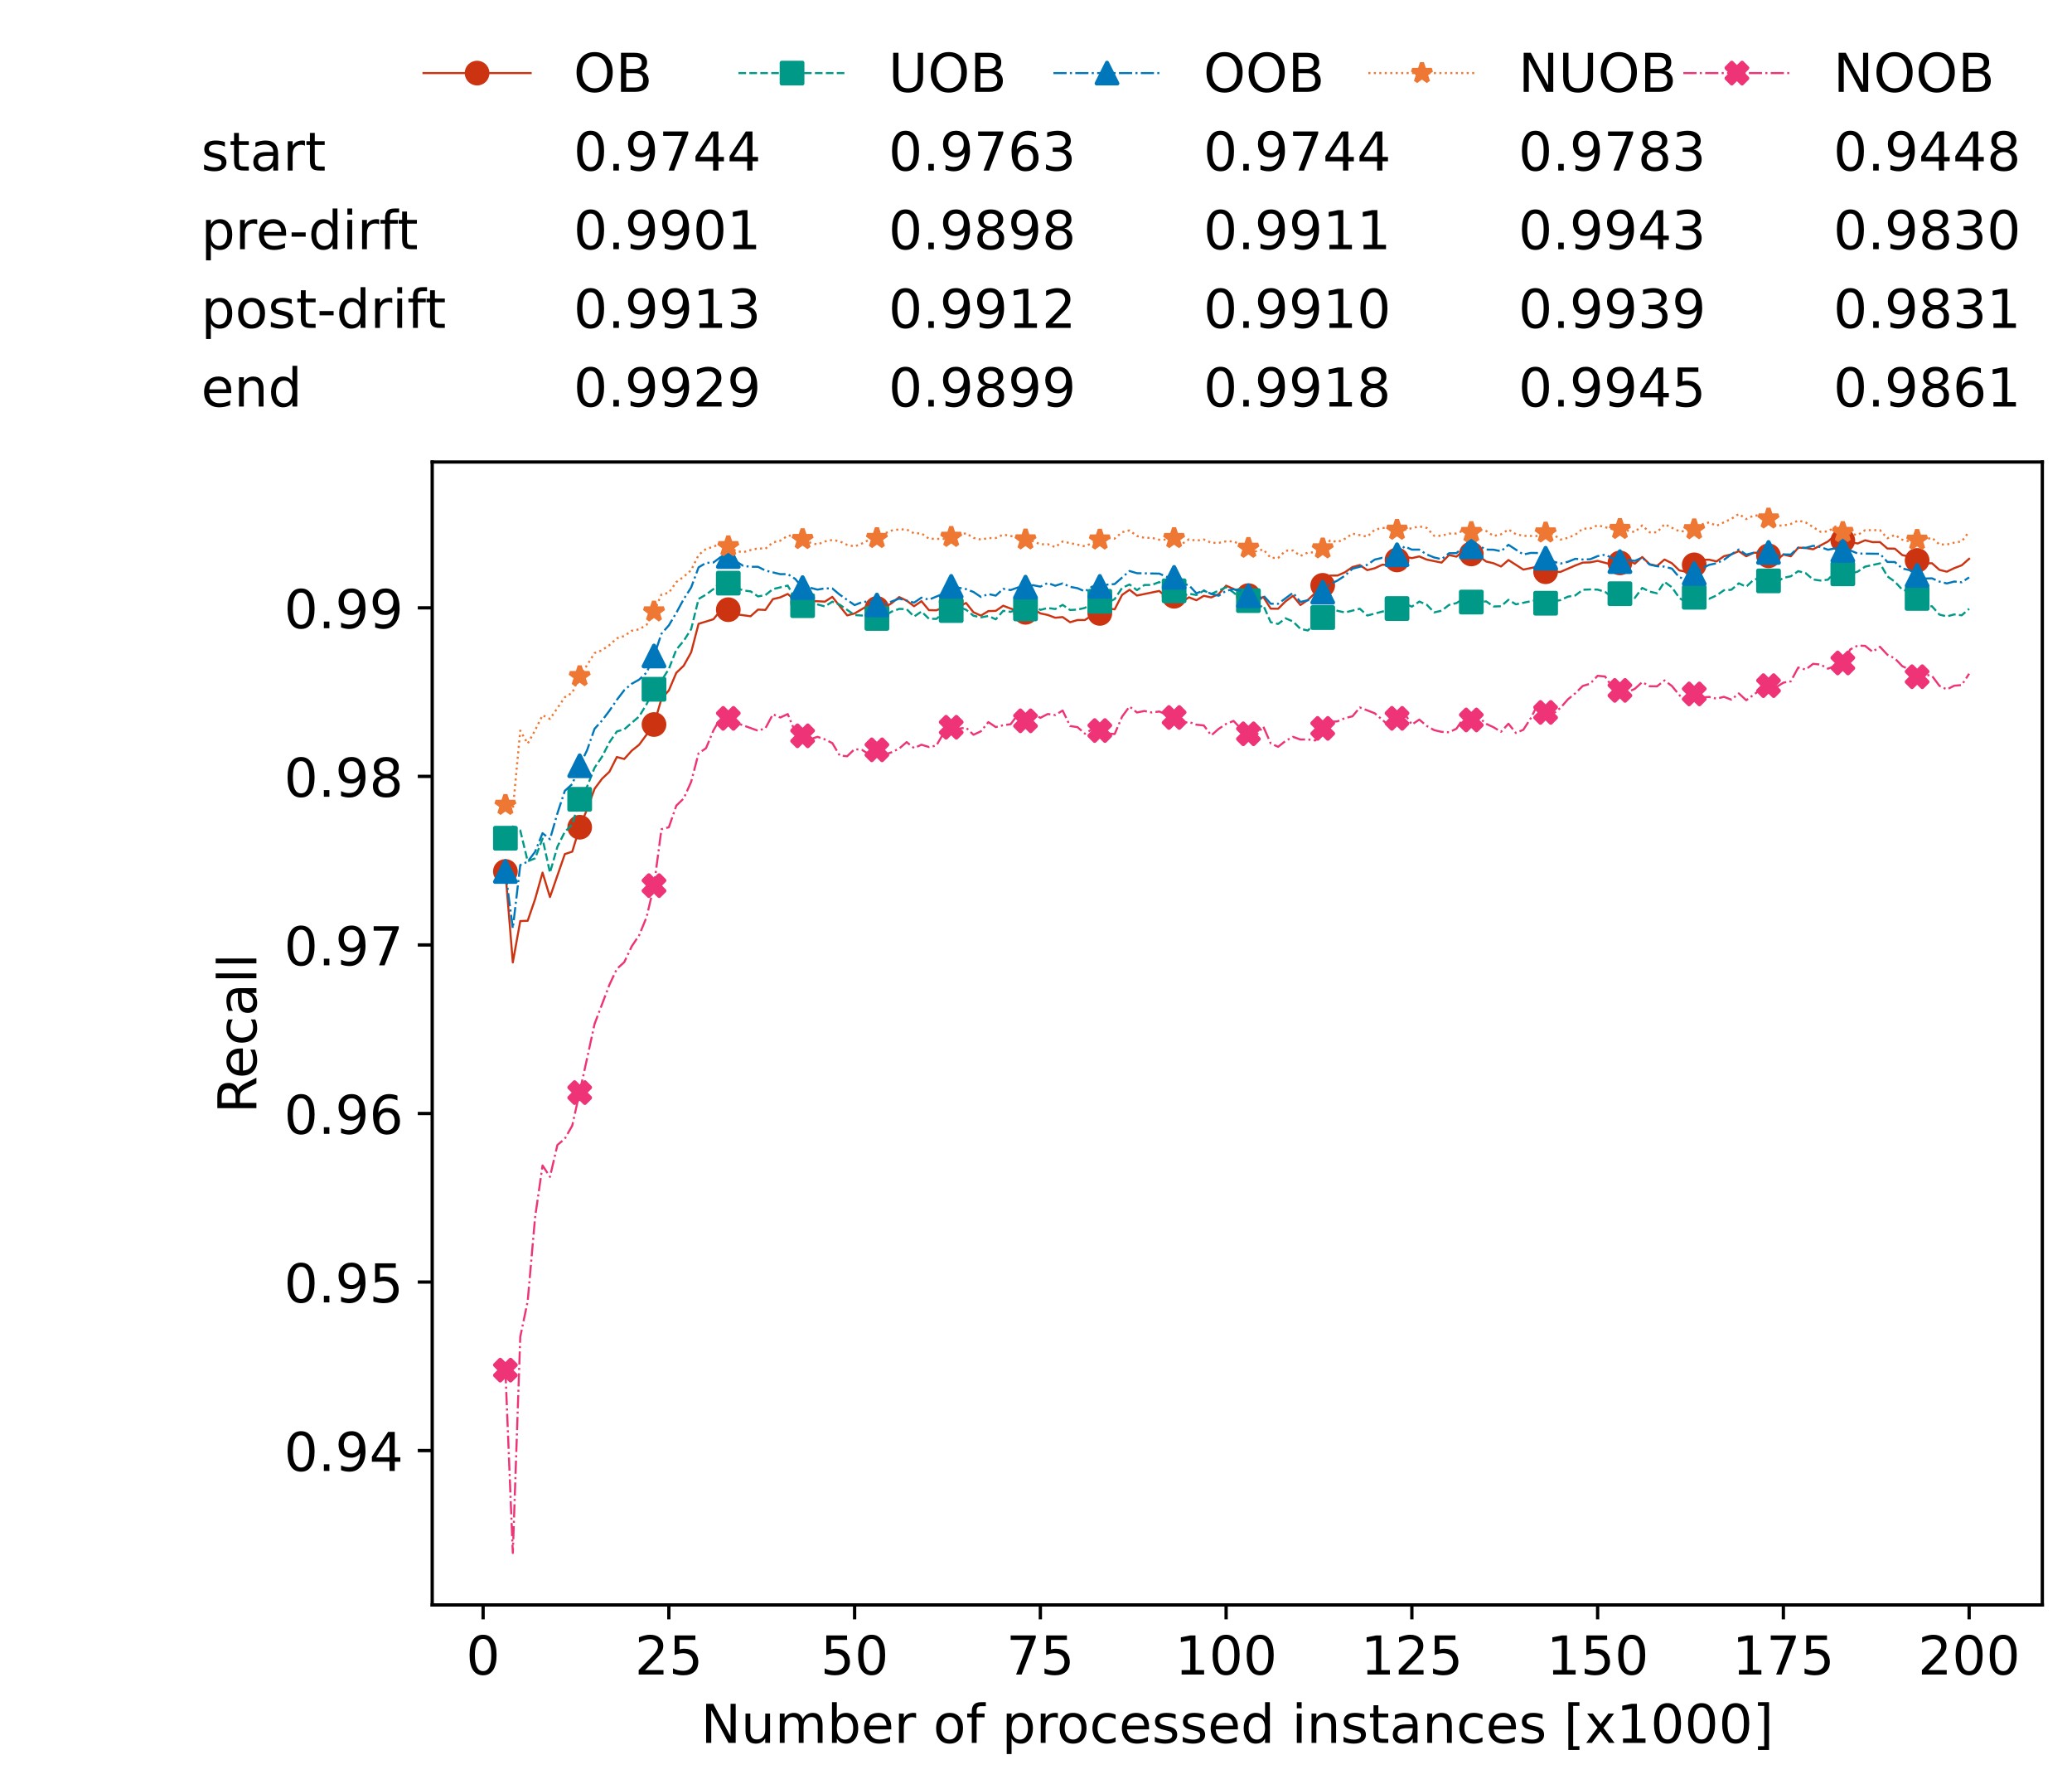 <?xml version="1.0" encoding="utf-8" standalone="no"?>
<!DOCTYPE svg PUBLIC "-//W3C//DTD SVG 1.1//EN"
  "http://www.w3.org/Graphics/SVG/1.1/DTD/svg11.dtd">
<!-- Created with matplotlib (https://matplotlib.org/) -->
<svg height="432.615pt" version="1.1" viewBox="0 0 502.65 432.615" width="502.65pt" xmlns="http://www.w3.org/2000/svg" xmlns:xlink="http://www.w3.org/1999/xlink">
 <defs>
  <style type="text/css">*{stroke-linecap:butt;stroke-linejoin:round;}</style>
 </defs>
 <g id="figure_1">
  <g id="patch_1">
   <path d="M 0 432.615 
L 502.65 432.615 
L 502.65 0 
L 0 0 
z
" style="fill:#ffffff;"/>
  </g>
  <g id="axes_1">
   <g id="patch_2">
    <path d="M 104.85 389.252 
L 495.45 389.252 
L 495.45 112.052 
L 104.85 112.052 
z
" style="fill:#ffffff;"/>
   </g>
   <g id="matplotlib.axis_1">
    <g id="xtick_1">
     <g id="line2d_1">
      <defs>
       <path d="M 0 0 
L 0 3.5 
" id="me1578a719b" style="stroke:#000000;stroke-width:0.8;"/>
      </defs>
      <g>
       <use style="stroke:#000000;stroke-width:0.8;" x="117.197" xlink:href="#me1578a719b" y="389.252"/>
      </g>
     </g>
     <g id="text_1">
      <!-- 0 -->
      <g transform="translate(113.061 406.13)scale(0.13 -0.13)">
       <defs>
        <path d="M 31.781 66.406 
Q 24.172 66.406 20.328 58.906 
Q 16.5 51.422 16.5 36.375 
Q 16.5 21.391 20.328 13.891 
Q 24.172 6.391 31.781 6.391 
Q 39.453 6.391 43.281 13.891 
Q 47.125 21.391 47.125 36.375 
Q 47.125 51.422 43.281 58.906 
Q 39.453 66.406 31.781 66.406 
z
M 31.781 74.219 
Q 44.047 74.219 50.516 64.516 
Q 56.984 54.828 56.984 36.375 
Q 56.984 17.969 50.516 8.266 
Q 44.047 -1.422 31.781 -1.422 
Q 19.531 -1.422 13.062 8.266 
Q 6.594 17.969 6.594 36.375 
Q 6.594 54.828 13.062 64.516 
Q 19.531 74.219 31.781 74.219 
z
" id="DejaVuSans-48"/>
       </defs>
       <use xlink:href="#DejaVuSans-48"/>
      </g>
     </g>
    </g>
    <g id="xtick_2">
     <g id="line2d_2">
      <g>
       <use style="stroke:#000000;stroke-width:0.8;" x="162.259" xlink:href="#me1578a719b" y="389.252"/>
      </g>
     </g>
     <g id="text_2">
      <!-- 25 -->
      <g transform="translate(153.988 406.13)scale(0.13 -0.13)">
       <defs>
        <path d="M 19.188 8.297 
L 53.609 8.297 
L 53.609 0 
L 7.328 0 
L 7.328 8.297 
Q 12.938 14.109 22.625 23.891 
Q 32.328 33.688 34.812 36.531 
Q 39.547 41.844 41.422 45.531 
Q 43.312 49.219 43.312 52.781 
Q 43.312 58.594 39.234 62.25 
Q 35.156 65.922 28.609 65.922 
Q 23.969 65.922 18.812 64.312 
Q 13.672 62.703 7.812 59.422 
L 7.812 69.391 
Q 13.766 71.781 18.938 73 
Q 24.125 74.219 28.422 74.219 
Q 39.75 74.219 46.484 68.547 
Q 53.219 62.891 53.219 53.422 
Q 53.219 48.922 51.531 44.891 
Q 49.859 40.875 45.406 35.406 
Q 44.188 33.984 37.641 27.219 
Q 31.109 20.453 19.188 8.297 
z
" id="DejaVuSans-50"/>
        <path d="M 10.797 72.906 
L 49.516 72.906 
L 49.516 64.594 
L 19.828 64.594 
L 19.828 46.734 
Q 21.969 47.469 24.109 47.828 
Q 26.266 48.188 28.422 48.188 
Q 40.625 48.188 47.75 41.5 
Q 54.891 34.812 54.891 23.391 
Q 54.891 11.625 47.562 5.094 
Q 40.234 -1.422 26.906 -1.422 
Q 22.312 -1.422 17.547 -0.641 
Q 12.797 0.141 7.719 1.703 
L 7.719 11.625 
Q 12.109 9.234 16.797 8.062 
Q 21.484 6.891 26.703 6.891 
Q 35.156 6.891 40.078 11.328 
Q 45.016 15.766 45.016 23.391 
Q 45.016 31 40.078 35.438 
Q 35.156 39.891 26.703 39.891 
Q 22.75 39.891 18.812 39.016 
Q 14.891 38.141 10.797 36.281 
z
" id="DejaVuSans-53"/>
       </defs>
       <use xlink:href="#DejaVuSans-50"/>
       <use x="63.623" xlink:href="#DejaVuSans-53"/>
      </g>
     </g>
    </g>
    <g id="xtick_3">
     <g id="line2d_3">
      <g>
       <use style="stroke:#000000;stroke-width:0.8;" x="207.322" xlink:href="#me1578a719b" y="389.252"/>
      </g>
     </g>
     <g id="text_3">
      <!-- 50 -->
      <g transform="translate(199.05 406.13)scale(0.13 -0.13)">
       <use xlink:href="#DejaVuSans-53"/>
       <use x="63.623" xlink:href="#DejaVuSans-48"/>
      </g>
     </g>
    </g>
    <g id="xtick_4">
     <g id="line2d_4">
      <g>
       <use style="stroke:#000000;stroke-width:0.8;" x="252.384" xlink:href="#me1578a719b" y="389.252"/>
      </g>
     </g>
     <g id="text_4">
      <!-- 75 -->
      <g transform="translate(244.113 406.13)scale(0.13 -0.13)">
       <defs>
        <path d="M 8.203 72.906 
L 55.078 72.906 
L 55.078 68.703 
L 28.609 0 
L 18.312 0 
L 43.219 64.594 
L 8.203 64.594 
z
" id="DejaVuSans-55"/>
       </defs>
       <use xlink:href="#DejaVuSans-55"/>
       <use x="63.623" xlink:href="#DejaVuSans-53"/>
      </g>
     </g>
    </g>
    <g id="xtick_5">
     <g id="line2d_5">
      <g>
       <use style="stroke:#000000;stroke-width:0.8;" x="297.446" xlink:href="#me1578a719b" y="389.252"/>
      </g>
     </g>
     <g id="text_5">
      <!-- 100 -->
      <g transform="translate(285.039 406.13)scale(0.13 -0.13)">
       <defs>
        <path d="M 12.406 8.297 
L 28.516 8.297 
L 28.516 63.922 
L 10.984 60.406 
L 10.984 69.391 
L 28.422 72.906 
L 38.281 72.906 
L 38.281 8.297 
L 54.391 8.297 
L 54.391 0 
L 12.406 0 
z
" id="DejaVuSans-49"/>
       </defs>
       <use xlink:href="#DejaVuSans-49"/>
       <use x="63.623" xlink:href="#DejaVuSans-48"/>
       <use x="127.246" xlink:href="#DejaVuSans-48"/>
      </g>
     </g>
    </g>
    <g id="xtick_6">
     <g id="line2d_6">
      <g>
       <use style="stroke:#000000;stroke-width:0.8;" x="342.509" xlink:href="#me1578a719b" y="389.252"/>
      </g>
     </g>
     <g id="text_6">
      <!-- 125 -->
      <g transform="translate(330.102 406.13)scale(0.13 -0.13)">
       <use xlink:href="#DejaVuSans-49"/>
       <use x="63.623" xlink:href="#DejaVuSans-50"/>
       <use x="127.246" xlink:href="#DejaVuSans-53"/>
      </g>
     </g>
    </g>
    <g id="xtick_7">
     <g id="line2d_7">
      <g>
       <use style="stroke:#000000;stroke-width:0.8;" x="387.571" xlink:href="#me1578a719b" y="389.252"/>
      </g>
     </g>
     <g id="text_7">
      <!-- 150 -->
      <g transform="translate(375.164 406.13)scale(0.13 -0.13)">
       <use xlink:href="#DejaVuSans-49"/>
       <use x="63.623" xlink:href="#DejaVuSans-53"/>
       <use x="127.246" xlink:href="#DejaVuSans-48"/>
      </g>
     </g>
    </g>
    <g id="xtick_8">
     <g id="line2d_8">
      <g>
       <use style="stroke:#000000;stroke-width:0.8;" x="432.633" xlink:href="#me1578a719b" y="389.252"/>
      </g>
     </g>
     <g id="text_8">
      <!-- 175 -->
      <g transform="translate(420.226 406.13)scale(0.13 -0.13)">
       <use xlink:href="#DejaVuSans-49"/>
       <use x="63.623" xlink:href="#DejaVuSans-55"/>
       <use x="127.246" xlink:href="#DejaVuSans-53"/>
      </g>
     </g>
    </g>
    <g id="xtick_9">
     <g id="line2d_9">
      <g>
       <use style="stroke:#000000;stroke-width:0.8;" x="477.695" xlink:href="#me1578a719b" y="389.252"/>
      </g>
     </g>
     <g id="text_9">
      <!-- 200 -->
      <g transform="translate(465.289 406.13)scale(0.13 -0.13)">
       <use xlink:href="#DejaVuSans-50"/>
       <use x="63.623" xlink:href="#DejaVuSans-48"/>
       <use x="127.246" xlink:href="#DejaVuSans-48"/>
      </g>
     </g>
    </g>
    <g id="text_10">
     <!-- Number of processed instances [x1000] -->
     <g transform="translate(170.025 422.711)scale(0.13 -0.13)">
      <defs>
       <path d="M 9.812 72.906 
L 23.094 72.906 
L 55.422 11.922 
L 55.422 72.906 
L 64.984 72.906 
L 64.984 0 
L 51.703 0 
L 19.391 60.984 
L 19.391 0 
L 9.812 0 
z
" id="DejaVuSans-78"/>
       <path d="M 8.5 21.578 
L 8.5 54.688 
L 17.484 54.688 
L 17.484 21.922 
Q 17.484 14.156 20.5 10.266 
Q 23.531 6.391 29.594 6.391 
Q 36.859 6.391 41.078 11.031 
Q 45.312 15.672 45.312 23.688 
L 45.312 54.688 
L 54.297 54.688 
L 54.297 0 
L 45.312 0 
L 45.312 8.406 
Q 42.047 3.422 37.719 1 
Q 33.406 -1.422 27.688 -1.422 
Q 18.266 -1.422 13.375 4.438 
Q 8.5 10.297 8.5 21.578 
z
M 31.109 56 
z
" id="DejaVuSans-117"/>
       <path d="M 52 44.188 
Q 55.375 50.25 60.062 53.125 
Q 64.75 56 71.094 56 
Q 79.641 56 84.281 50.016 
Q 88.922 44.047 88.922 33.016 
L 88.922 0 
L 79.891 0 
L 79.891 32.719 
Q 79.891 40.578 77.094 44.375 
Q 74.312 48.188 68.609 48.188 
Q 61.625 48.188 57.562 43.547 
Q 53.516 38.922 53.516 30.906 
L 53.516 0 
L 44.484 0 
L 44.484 32.719 
Q 44.484 40.625 41.703 44.406 
Q 38.922 48.188 33.109 48.188 
Q 26.219 48.188 22.156 43.531 
Q 18.109 38.875 18.109 30.906 
L 18.109 0 
L 9.078 0 
L 9.078 54.688 
L 18.109 54.688 
L 18.109 46.188 
Q 21.188 51.219 25.484 53.609 
Q 29.781 56 35.688 56 
Q 41.656 56 45.828 52.969 
Q 50 49.953 52 44.188 
z
" id="DejaVuSans-109"/>
       <path d="M 48.688 27.297 
Q 48.688 37.203 44.609 42.844 
Q 40.531 48.484 33.406 48.484 
Q 26.266 48.484 22.188 42.844 
Q 18.109 37.203 18.109 27.297 
Q 18.109 17.391 22.188 11.75 
Q 26.266 6.109 33.406 6.109 
Q 40.531 6.109 44.609 11.75 
Q 48.688 17.391 48.688 27.297 
z
M 18.109 46.391 
Q 20.953 51.266 25.266 53.625 
Q 29.594 56 35.594 56 
Q 45.562 56 51.781 48.094 
Q 58.016 40.188 58.016 27.297 
Q 58.016 14.406 51.781 6.484 
Q 45.562 -1.422 35.594 -1.422 
Q 29.594 -1.422 25.266 0.953 
Q 20.953 3.328 18.109 8.203 
L 18.109 0 
L 9.078 0 
L 9.078 75.984 
L 18.109 75.984 
z
" id="DejaVuSans-98"/>
       <path d="M 56.203 29.594 
L 56.203 25.203 
L 14.891 25.203 
Q 15.484 15.922 20.484 11.062 
Q 25.484 6.203 34.422 6.203 
Q 39.594 6.203 44.453 7.469 
Q 49.312 8.734 54.109 11.281 
L 54.109 2.781 
Q 49.266 0.734 44.188 -0.344 
Q 39.109 -1.422 33.891 -1.422 
Q 20.797 -1.422 13.156 6.188 
Q 5.516 13.812 5.516 26.812 
Q 5.516 40.234 12.766 48.109 
Q 20.016 56 32.328 56 
Q 43.359 56 49.781 48.891 
Q 56.203 41.797 56.203 29.594 
z
M 47.219 32.234 
Q 47.125 39.594 43.094 43.984 
Q 39.062 48.391 32.422 48.391 
Q 24.906 48.391 20.391 44.141 
Q 15.875 39.891 15.188 32.172 
z
" id="DejaVuSans-101"/>
       <path d="M 41.109 46.297 
Q 39.594 47.172 37.812 47.578 
Q 36.031 48 33.891 48 
Q 26.266 48 22.188 43.047 
Q 18.109 38.094 18.109 28.812 
L 18.109 0 
L 9.078 0 
L 9.078 54.688 
L 18.109 54.688 
L 18.109 46.188 
Q 20.953 51.172 25.484 53.578 
Q 30.031 56 36.531 56 
Q 37.453 56 38.578 55.875 
Q 39.703 55.766 41.062 55.516 
z
" id="DejaVuSans-114"/>
       <path id="DejaVuSans-32"/>
       <path d="M 30.609 48.391 
Q 23.391 48.391 19.188 42.75 
Q 14.984 37.109 14.984 27.297 
Q 14.984 17.484 19.156 11.844 
Q 23.344 6.203 30.609 6.203 
Q 37.797 6.203 41.984 11.859 
Q 46.188 17.531 46.188 27.297 
Q 46.188 37.016 41.984 42.703 
Q 37.797 48.391 30.609 48.391 
z
M 30.609 56 
Q 42.328 56 49.016 48.375 
Q 55.719 40.766 55.719 27.297 
Q 55.719 13.875 49.016 6.219 
Q 42.328 -1.422 30.609 -1.422 
Q 18.844 -1.422 12.172 6.219 
Q 5.516 13.875 5.516 27.297 
Q 5.516 40.766 12.172 48.375 
Q 18.844 56 30.609 56 
z
" id="DejaVuSans-111"/>
       <path d="M 37.109 75.984 
L 37.109 68.5 
L 28.516 68.5 
Q 23.688 68.5 21.797 66.547 
Q 19.922 64.594 19.922 59.516 
L 19.922 54.688 
L 34.719 54.688 
L 34.719 47.703 
L 19.922 47.703 
L 19.922 0 
L 10.891 0 
L 10.891 47.703 
L 2.297 47.703 
L 2.297 54.688 
L 10.891 54.688 
L 10.891 58.5 
Q 10.891 67.625 15.141 71.797 
Q 19.391 75.984 28.609 75.984 
z
" id="DejaVuSans-102"/>
       <path d="M 18.109 8.203 
L 18.109 -20.797 
L 9.078 -20.797 
L 9.078 54.688 
L 18.109 54.688 
L 18.109 46.391 
Q 20.953 51.266 25.266 53.625 
Q 29.594 56 35.594 56 
Q 45.562 56 51.781 48.094 
Q 58.016 40.188 58.016 27.297 
Q 58.016 14.406 51.781 6.484 
Q 45.562 -1.422 35.594 -1.422 
Q 29.594 -1.422 25.266 0.953 
Q 20.953 3.328 18.109 8.203 
z
M 48.688 27.297 
Q 48.688 37.203 44.609 42.844 
Q 40.531 48.484 33.406 48.484 
Q 26.266 48.484 22.188 42.844 
Q 18.109 37.203 18.109 27.297 
Q 18.109 17.391 22.188 11.75 
Q 26.266 6.109 33.406 6.109 
Q 40.531 6.109 44.609 11.75 
Q 48.688 17.391 48.688 27.297 
z
" id="DejaVuSans-112"/>
       <path d="M 48.781 52.594 
L 48.781 44.188 
Q 44.969 46.297 41.141 47.344 
Q 37.312 48.391 33.406 48.391 
Q 24.656 48.391 19.812 42.844 
Q 14.984 37.312 14.984 27.297 
Q 14.984 17.281 19.812 11.734 
Q 24.656 6.203 33.406 6.203 
Q 37.312 6.203 41.141 7.25 
Q 44.969 8.297 48.781 10.406 
L 48.781 2.094 
Q 45.016 0.344 40.984 -0.531 
Q 36.969 -1.422 32.422 -1.422 
Q 20.062 -1.422 12.781 6.344 
Q 5.516 14.109 5.516 27.297 
Q 5.516 40.672 12.859 48.328 
Q 20.219 56 33.016 56 
Q 37.156 56 41.109 55.141 
Q 45.062 54.297 48.781 52.594 
z
" id="DejaVuSans-99"/>
       <path d="M 44.281 53.078 
L 44.281 44.578 
Q 40.484 46.531 36.375 47.5 
Q 32.281 48.484 27.875 48.484 
Q 21.188 48.484 17.844 46.438 
Q 14.5 44.391 14.5 40.281 
Q 14.5 37.156 16.891 35.375 
Q 19.281 33.594 26.516 31.984 
L 29.594 31.297 
Q 39.156 29.25 43.188 25.516 
Q 47.219 21.781 47.219 15.094 
Q 47.219 7.469 41.188 3.016 
Q 35.156 -1.422 24.609 -1.422 
Q 20.219 -1.422 15.453 -0.562 
Q 10.688 0.297 5.422 2 
L 5.422 11.281 
Q 10.406 8.688 15.234 7.391 
Q 20.062 6.109 24.812 6.109 
Q 31.156 6.109 34.562 8.281 
Q 37.984 10.453 37.984 14.406 
Q 37.984 18.062 35.516 20.016 
Q 33.062 21.969 24.703 23.781 
L 21.578 24.516 
Q 13.234 26.266 9.516 29.906 
Q 5.812 33.547 5.812 39.891 
Q 5.812 47.609 11.281 51.797 
Q 16.75 56 26.812 56 
Q 31.781 56 36.172 55.266 
Q 40.578 54.547 44.281 53.078 
z
" id="DejaVuSans-115"/>
       <path d="M 45.406 46.391 
L 45.406 75.984 
L 54.391 75.984 
L 54.391 0 
L 45.406 0 
L 45.406 8.203 
Q 42.578 3.328 38.25 0.953 
Q 33.938 -1.422 27.875 -1.422 
Q 17.969 -1.422 11.734 6.484 
Q 5.516 14.406 5.516 27.297 
Q 5.516 40.188 11.734 48.094 
Q 17.969 56 27.875 56 
Q 33.938 56 38.25 53.625 
Q 42.578 51.266 45.406 46.391 
z
M 14.797 27.297 
Q 14.797 17.391 18.875 11.75 
Q 22.953 6.109 30.078 6.109 
Q 37.203 6.109 41.297 11.75 
Q 45.406 17.391 45.406 27.297 
Q 45.406 37.203 41.297 42.844 
Q 37.203 48.484 30.078 48.484 
Q 22.953 48.484 18.875 42.844 
Q 14.797 37.203 14.797 27.297 
z
" id="DejaVuSans-100"/>
       <path d="M 9.422 54.688 
L 18.406 54.688 
L 18.406 0 
L 9.422 0 
z
M 9.422 75.984 
L 18.406 75.984 
L 18.406 64.594 
L 9.422 64.594 
z
" id="DejaVuSans-105"/>
       <path d="M 54.891 33.016 
L 54.891 0 
L 45.906 0 
L 45.906 32.719 
Q 45.906 40.484 42.875 44.328 
Q 39.844 48.188 33.797 48.188 
Q 26.516 48.188 22.312 43.547 
Q 18.109 38.922 18.109 30.906 
L 18.109 0 
L 9.078 0 
L 9.078 54.688 
L 18.109 54.688 
L 18.109 46.188 
Q 21.344 51.125 25.703 53.562 
Q 30.078 56 35.797 56 
Q 45.219 56 50.047 50.172 
Q 54.891 44.344 54.891 33.016 
z
" id="DejaVuSans-110"/>
       <path d="M 18.312 70.219 
L 18.312 54.688 
L 36.812 54.688 
L 36.812 47.703 
L 18.312 47.703 
L 18.312 18.016 
Q 18.312 11.328 20.141 9.422 
Q 21.969 7.516 27.594 7.516 
L 36.812 7.516 
L 36.812 0 
L 27.594 0 
Q 17.188 0 13.234 3.875 
Q 9.281 7.766 9.281 18.016 
L 9.281 47.703 
L 2.688 47.703 
L 2.688 54.688 
L 9.281 54.688 
L 9.281 70.219 
z
" id="DejaVuSans-116"/>
       <path d="M 34.281 27.484 
Q 23.391 27.484 19.188 25 
Q 14.984 22.516 14.984 16.5 
Q 14.984 11.719 18.141 8.906 
Q 21.297 6.109 26.703 6.109 
Q 34.188 6.109 38.703 11.406 
Q 43.219 16.703 43.219 25.484 
L 43.219 27.484 
z
M 52.203 31.203 
L 52.203 0 
L 43.219 0 
L 43.219 8.297 
Q 40.141 3.328 35.547 0.953 
Q 30.953 -1.422 24.312 -1.422 
Q 15.922 -1.422 10.953 3.297 
Q 6 8.016 6 15.922 
Q 6 25.141 12.172 29.828 
Q 18.359 34.516 30.609 34.516 
L 43.219 34.516 
L 43.219 35.406 
Q 43.219 41.609 39.141 45 
Q 35.062 48.391 27.688 48.391 
Q 23 48.391 18.547 47.266 
Q 14.109 46.141 10.016 43.891 
L 10.016 52.203 
Q 14.938 54.109 19.578 55.047 
Q 24.219 56 28.609 56 
Q 40.484 56 46.344 49.844 
Q 52.203 43.703 52.203 31.203 
z
" id="DejaVuSans-97"/>
       <path d="M 8.594 75.984 
L 29.297 75.984 
L 29.297 69 
L 17.578 69 
L 17.578 -6.203 
L 29.297 -6.203 
L 29.297 -13.188 
L 8.594 -13.188 
z
" id="DejaVuSans-91"/>
       <path d="M 54.891 54.688 
L 35.109 28.078 
L 55.906 0 
L 45.312 0 
L 29.391 21.484 
L 13.484 0 
L 2.875 0 
L 24.125 28.609 
L 4.688 54.688 
L 15.281 54.688 
L 29.781 35.203 
L 44.281 54.688 
z
" id="DejaVuSans-120"/>
       <path d="M 30.422 75.984 
L 30.422 -13.188 
L 9.719 -13.188 
L 9.719 -6.203 
L 21.391 -6.203 
L 21.391 69 
L 9.719 69 
L 9.719 75.984 
z
" id="DejaVuSans-93"/>
      </defs>
      <use xlink:href="#DejaVuSans-78"/>
      <use x="74.805" xlink:href="#DejaVuSans-117"/>
      <use x="138.184" xlink:href="#DejaVuSans-109"/>
      <use x="235.596" xlink:href="#DejaVuSans-98"/>
      <use x="299.072" xlink:href="#DejaVuSans-101"/>
      <use x="360.596" xlink:href="#DejaVuSans-114"/>
      <use x="401.709" xlink:href="#DejaVuSans-32"/>
      <use x="433.496" xlink:href="#DejaVuSans-111"/>
      <use x="494.678" xlink:href="#DejaVuSans-102"/>
      <use x="529.883" xlink:href="#DejaVuSans-32"/>
      <use x="561.67" xlink:href="#DejaVuSans-112"/>
      <use x="625.146" xlink:href="#DejaVuSans-114"/>
      <use x="664.01" xlink:href="#DejaVuSans-111"/>
      <use x="725.191" xlink:href="#DejaVuSans-99"/>
      <use x="780.172" xlink:href="#DejaVuSans-101"/>
      <use x="841.695" xlink:href="#DejaVuSans-115"/>
      <use x="893.795" xlink:href="#DejaVuSans-115"/>
      <use x="945.895" xlink:href="#DejaVuSans-101"/>
      <use x="1007.418" xlink:href="#DejaVuSans-100"/>
      <use x="1070.895" xlink:href="#DejaVuSans-32"/>
      <use x="1102.682" xlink:href="#DejaVuSans-105"/>
      <use x="1130.465" xlink:href="#DejaVuSans-110"/>
      <use x="1193.844" xlink:href="#DejaVuSans-115"/>
      <use x="1245.943" xlink:href="#DejaVuSans-116"/>
      <use x="1285.152" xlink:href="#DejaVuSans-97"/>
      <use x="1346.432" xlink:href="#DejaVuSans-110"/>
      <use x="1409.811" xlink:href="#DejaVuSans-99"/>
      <use x="1464.791" xlink:href="#DejaVuSans-101"/>
      <use x="1526.314" xlink:href="#DejaVuSans-115"/>
      <use x="1578.414" xlink:href="#DejaVuSans-32"/>
      <use x="1610.201" xlink:href="#DejaVuSans-91"/>
      <use x="1649.215" xlink:href="#DejaVuSans-120"/>
      <use x="1708.395" xlink:href="#DejaVuSans-49"/>
      <use x="1772.018" xlink:href="#DejaVuSans-48"/>
      <use x="1835.641" xlink:href="#DejaVuSans-48"/>
      <use x="1899.264" xlink:href="#DejaVuSans-48"/>
      <use x="1962.887" xlink:href="#DejaVuSans-93"/>
     </g>
    </g>
   </g>
   <g id="matplotlib.axis_2">
    <g id="ytick_1">
     <g id="line2d_10">
      <defs>
       <path d="M 0 0 
L -3.5 0 
" id="m9222930ef2" style="stroke:#000000;stroke-width:0.8;"/>
      </defs>
      <g>
       <use style="stroke:#000000;stroke-width:0.8;" x="104.85" xlink:href="#m9222930ef2" y="351.818"/>
      </g>
     </g>
     <g id="text_11">
      <!-- 0.94 -->
      <g transform="translate(68.905 356.757)scale(0.13 -0.13)">
       <defs>
        <path d="M 10.688 12.406 
L 21 12.406 
L 21 0 
L 10.688 0 
z
" id="DejaVuSans-46"/>
        <path d="M 10.984 1.516 
L 10.984 10.5 
Q 14.703 8.734 18.5 7.812 
Q 22.312 6.891 25.984 6.891 
Q 35.75 6.891 40.891 13.453 
Q 46.047 20.016 46.781 33.406 
Q 43.953 29.203 39.594 26.953 
Q 35.25 24.703 29.984 24.703 
Q 19.047 24.703 12.672 31.312 
Q 6.297 37.938 6.297 49.422 
Q 6.297 60.641 12.938 67.422 
Q 19.578 74.219 30.609 74.219 
Q 43.266 74.219 49.922 64.516 
Q 56.594 54.828 56.594 36.375 
Q 56.594 19.141 48.406 8.859 
Q 40.234 -1.422 26.422 -1.422 
Q 22.703 -1.422 18.891 -0.688 
Q 15.094 0.047 10.984 1.516 
z
M 30.609 32.422 
Q 37.25 32.422 41.125 36.953 
Q 45.016 41.5 45.016 49.422 
Q 45.016 57.281 41.125 61.844 
Q 37.25 66.406 30.609 66.406 
Q 23.969 66.406 20.094 61.844 
Q 16.219 57.281 16.219 49.422 
Q 16.219 41.5 20.094 36.953 
Q 23.969 32.422 30.609 32.422 
z
" id="DejaVuSans-57"/>
        <path d="M 37.797 64.312 
L 12.891 25.391 
L 37.797 25.391 
z
M 35.203 72.906 
L 47.609 72.906 
L 47.609 25.391 
L 58.016 25.391 
L 58.016 17.188 
L 47.609 17.188 
L 47.609 0 
L 37.797 0 
L 37.797 17.188 
L 4.891 17.188 
L 4.891 26.703 
z
" id="DejaVuSans-52"/>
       </defs>
       <use xlink:href="#DejaVuSans-48"/>
       <use x="63.623" xlink:href="#DejaVuSans-46"/>
       <use x="95.41" xlink:href="#DejaVuSans-57"/>
       <use x="159.033" xlink:href="#DejaVuSans-52"/>
      </g>
     </g>
    </g>
    <g id="ytick_2">
     <g id="line2d_11">
      <g>
       <use style="stroke:#000000;stroke-width:0.8;" x="104.85" xlink:href="#m9222930ef2" y="310.94"/>
      </g>
     </g>
     <g id="text_12">
      <!-- 0.95 -->
      <g transform="translate(68.905 315.879)scale(0.13 -0.13)">
       <use xlink:href="#DejaVuSans-48"/>
       <use x="63.623" xlink:href="#DejaVuSans-46"/>
       <use x="95.41" xlink:href="#DejaVuSans-57"/>
       <use x="159.033" xlink:href="#DejaVuSans-53"/>
      </g>
     </g>
    </g>
    <g id="ytick_3">
     <g id="line2d_12">
      <g>
       <use style="stroke:#000000;stroke-width:0.8;" x="104.85" xlink:href="#m9222930ef2" y="270.061"/>
      </g>
     </g>
     <g id="text_13">
      <!-- 0.96 -->
      <g transform="translate(68.905 275)scale(0.13 -0.13)">
       <defs>
        <path d="M 33.016 40.375 
Q 26.375 40.375 22.484 35.828 
Q 18.609 31.297 18.609 23.391 
Q 18.609 15.531 22.484 10.953 
Q 26.375 6.391 33.016 6.391 
Q 39.656 6.391 43.531 10.953 
Q 47.406 15.531 47.406 23.391 
Q 47.406 31.297 43.531 35.828 
Q 39.656 40.375 33.016 40.375 
z
M 52.594 71.297 
L 52.594 62.312 
Q 48.875 64.062 45.094 64.984 
Q 41.312 65.922 37.594 65.922 
Q 27.828 65.922 22.672 59.328 
Q 17.531 52.734 16.797 39.406 
Q 19.672 43.656 24.016 45.922 
Q 28.375 48.188 33.594 48.188 
Q 44.578 48.188 50.953 41.516 
Q 57.328 34.859 57.328 23.391 
Q 57.328 12.156 50.688 5.359 
Q 44.047 -1.422 33.016 -1.422 
Q 20.359 -1.422 13.672 8.266 
Q 6.984 17.969 6.984 36.375 
Q 6.984 53.656 15.188 63.938 
Q 23.391 74.219 37.203 74.219 
Q 40.922 74.219 44.703 73.484 
Q 48.484 72.75 52.594 71.297 
z
" id="DejaVuSans-54"/>
       </defs>
       <use xlink:href="#DejaVuSans-48"/>
       <use x="63.623" xlink:href="#DejaVuSans-46"/>
       <use x="95.41" xlink:href="#DejaVuSans-57"/>
       <use x="159.033" xlink:href="#DejaVuSans-54"/>
      </g>
     </g>
    </g>
    <g id="ytick_4">
     <g id="line2d_13">
      <g>
       <use style="stroke:#000000;stroke-width:0.8;" x="104.85" xlink:href="#m9222930ef2" y="229.182"/>
      </g>
     </g>
     <g id="text_14">
      <!-- 0.97 -->
      <g transform="translate(68.905 234.121)scale(0.13 -0.13)">
       <use xlink:href="#DejaVuSans-48"/>
       <use x="63.623" xlink:href="#DejaVuSans-46"/>
       <use x="95.41" xlink:href="#DejaVuSans-57"/>
       <use x="159.033" xlink:href="#DejaVuSans-55"/>
      </g>
     </g>
    </g>
    <g id="ytick_5">
     <g id="line2d_14">
      <g>
       <use style="stroke:#000000;stroke-width:0.8;" x="104.85" xlink:href="#m9222930ef2" y="188.304"/>
      </g>
     </g>
     <g id="text_15">
      <!-- 0.98 -->
      <g transform="translate(68.905 193.243)scale(0.13 -0.13)">
       <defs>
        <path d="M 31.781 34.625 
Q 24.75 34.625 20.719 30.859 
Q 16.703 27.094 16.703 20.516 
Q 16.703 13.922 20.719 10.156 
Q 24.75 6.391 31.781 6.391 
Q 38.812 6.391 42.859 10.172 
Q 46.922 13.969 46.922 20.516 
Q 46.922 27.094 42.891 30.859 
Q 38.875 34.625 31.781 34.625 
z
M 21.922 38.812 
Q 15.578 40.375 12.031 44.719 
Q 8.5 49.078 8.5 55.328 
Q 8.5 64.062 14.719 69.141 
Q 20.953 74.219 31.781 74.219 
Q 42.672 74.219 48.875 69.141 
Q 55.078 64.062 55.078 55.328 
Q 55.078 49.078 51.531 44.719 
Q 48 40.375 41.703 38.812 
Q 48.828 37.156 52.797 32.312 
Q 56.781 27.484 56.781 20.516 
Q 56.781 9.906 50.312 4.234 
Q 43.844 -1.422 31.781 -1.422 
Q 19.734 -1.422 13.25 4.234 
Q 6.781 9.906 6.781 20.516 
Q 6.781 27.484 10.781 32.312 
Q 14.797 37.156 21.922 38.812 
z
M 18.312 54.391 
Q 18.312 48.734 21.844 45.562 
Q 25.391 42.391 31.781 42.391 
Q 38.141 42.391 41.719 45.562 
Q 45.312 48.734 45.312 54.391 
Q 45.312 60.062 41.719 63.234 
Q 38.141 66.406 31.781 66.406 
Q 25.391 66.406 21.844 63.234 
Q 18.312 60.062 18.312 54.391 
z
" id="DejaVuSans-56"/>
       </defs>
       <use xlink:href="#DejaVuSans-48"/>
       <use x="63.623" xlink:href="#DejaVuSans-46"/>
       <use x="95.41" xlink:href="#DejaVuSans-57"/>
       <use x="159.033" xlink:href="#DejaVuSans-56"/>
      </g>
     </g>
    </g>
    <g id="ytick_6">
     <g id="line2d_15">
      <g>
       <use style="stroke:#000000;stroke-width:0.8;" x="104.85" xlink:href="#m9222930ef2" y="147.425"/>
      </g>
     </g>
     <g id="text_16">
      <!-- 0.99 -->
      <g transform="translate(68.905 152.364)scale(0.13 -0.13)">
       <use xlink:href="#DejaVuSans-48"/>
       <use x="63.623" xlink:href="#DejaVuSans-46"/>
       <use x="95.41" xlink:href="#DejaVuSans-57"/>
       <use x="159.033" xlink:href="#DejaVuSans-57"/>
      </g>
     </g>
    </g>
    <g id="text_17">
     <!-- Recall -->
     <g transform="translate(62.201 270.044)rotate(-90)scale(0.13 -0.13)">
      <defs>
       <path d="M 44.391 34.188 
Q 47.562 33.109 50.562 29.594 
Q 53.562 26.078 56.594 19.922 
L 66.609 0 
L 56 0 
L 46.688 18.703 
Q 43.062 26.031 39.672 28.422 
Q 36.281 30.812 30.422 30.812 
L 19.672 30.812 
L 19.672 0 
L 9.812 0 
L 9.812 72.906 
L 32.078 72.906 
Q 44.578 72.906 50.734 67.672 
Q 56.891 62.453 56.891 51.906 
Q 56.891 45.016 53.688 40.469 
Q 50.484 35.938 44.391 34.188 
z
M 19.672 64.797 
L 19.672 38.922 
L 32.078 38.922 
Q 39.203 38.922 42.844 42.219 
Q 46.484 45.516 46.484 51.906 
Q 46.484 58.297 42.844 61.547 
Q 39.203 64.797 32.078 64.797 
z
" id="DejaVuSans-82"/>
       <path d="M 9.422 75.984 
L 18.406 75.984 
L 18.406 0 
L 9.422 0 
z
" id="DejaVuSans-108"/>
      </defs>
      <use xlink:href="#DejaVuSans-82"/>
      <use x="64.982" xlink:href="#DejaVuSans-101"/>
      <use x="126.506" xlink:href="#DejaVuSans-99"/>
      <use x="181.486" xlink:href="#DejaVuSans-97"/>
      <use x="242.766" xlink:href="#DejaVuSans-108"/>
      <use x="270.549" xlink:href="#DejaVuSans-108"/>
     </g>
    </g>
   </g>
   <g id="line2d_16"/>
   <g id="line2d_17"/>
   <g id="line2d_18"/>
   <g id="line2d_19"/>
   <g id="line2d_20"/>
   <g id="line2d_21">
    <path clip-path="url(#p02ec5caa13)" d="M 122.605 211.363 
L 124.407 233.43 
L 126.21 223.387 
L 128.012 223.316 
L 129.815 218.058 
L 131.617 211.639 
L 133.419 217.565 
L 137.024 207.145 
L 138.827 206.551 
L 140.629 200.63 
L 142.432 196.265 
L 144.234 191.313 
L 146.037 188.885 
L 147.839 187.174 
L 149.642 183.606 
L 151.444 184.082 
L 153.247 182.073 
L 155.049 180.625 
L 158.654 175.722 
L 160.457 169.505 
L 162.259 167.446 
L 164.062 163.187 
L 165.864 161.452 
L 167.667 158.218 
L 169.469 151.296 
L 173.074 150.189 
L 174.877 147.963 
L 176.679 147.872 
L 178.482 148.961 
L 182.087 149.465 
L 183.889 147.848 
L 185.692 147.925 
L 187.494 145.309 
L 189.297 144.878 
L 191.099 144.057 
L 192.902 145.626 
L 194.704 146.122 
L 196.507 145.723 
L 200.112 145.915 
L 201.914 144.758 
L 205.519 149.253 
L 207.322 148.783 
L 210.927 146.659 
L 212.729 147.573 
L 214.532 147.404 
L 216.334 146.267 
L 218.137 144.809 
L 219.939 145.665 
L 221.742 147.031 
L 223.544 145.806 
L 225.347 147.984 
L 227.149 148.021 
L 228.952 147.294 
L 230.754 145.975 
L 232.557 147.174 
L 234.359 146.243 
L 236.162 148.504 
L 237.964 149.305 
L 239.767 148.207 
L 241.569 148.158 
L 243.372 146.905 
L 245.174 147.6 
L 246.976 148.152 
L 248.779 148.507 
L 250.581 147.599 
L 252.384 148.77 
L 254.186 149.154 
L 255.989 149.822 
L 257.791 149.659 
L 259.594 150.908 
L 261.396 150.382 
L 263.199 150.369 
L 265.001 149.188 
L 266.804 148.772 
L 268.606 147.535 
L 270.409 147.788 
L 272.211 144.282 
L 274.014 143.042 
L 275.816 144.442 
L 281.224 143.325 
L 283.026 144.887 
L 284.829 144.61 
L 286.631 146.049 
L 288.434 144.869 
L 290.236 145.578 
L 292.039 144.506 
L 293.841 144.892 
L 295.644 144.083 
L 297.446 142.041 
L 301.051 143.641 
L 302.854 144.458 
L 304.656 146.106 
L 306.459 144.754 
L 308.261 147.621 
L 310.064 147.645 
L 311.866 145.845 
L 313.669 144.516 
L 315.471 146.737 
L 317.274 145.508 
L 319.076 143.818 
L 320.879 141.962 
L 322.681 139.603 
L 324.484 139.583 
L 326.286 138.786 
L 328.089 137.536 
L 329.891 137.05 
L 331.694 138.277 
L 333.496 137.823 
L 335.299 136.979 
L 337.101 136.957 
L 338.904 135.807 
L 340.706 135.002 
L 342.509 135.364 
L 344.311 134.954 
L 346.114 135.722 
L 349.719 136.453 
L 351.521 134.618 
L 353.324 135.005 
L 355.126 133.478 
L 356.928 134.351 
L 358.731 134.847 
L 360.533 136.187 
L 362.336 136.614 
L 364.138 137.395 
L 365.941 135.83 
L 369.546 138.147 
L 373.151 137.397 
L 374.953 138.672 
L 378.558 138.709 
L 382.163 137.143 
L 383.966 136.453 
L 385.768 136.394 
L 387.571 136.031 
L 391.176 136.962 
L 392.978 136.528 
L 394.781 135.688 
L 396.583 136.72 
L 398.386 135.101 
L 400.188 136.833 
L 401.991 137.242 
L 403.793 135.706 
L 405.596 136.609 
L 407.398 138.348 
L 409.201 138.711 
L 411.003 136.997 
L 412.806 135.798 
L 414.608 135.744 
L 416.411 136.16 
L 418.213 134.906 
L 420.016 134.448 
L 421.818 133.68 
L 423.621 134.919 
L 425.423 134.072 
L 427.226 134.024 
L 429.028 134.8 
L 430.831 136.049 
L 432.633 134.494 
L 434.436 134.926 
L 436.238 132.836 
L 438.041 132.9 
L 439.843 133.219 
L 443.448 131.332 
L 445.251 129.748 
L 447.053 131.094 
L 450.658 131.817 
L 452.461 131.038 
L 454.263 131.479 
L 456.066 131.476 
L 457.868 133.04 
L 459.671 133.066 
L 461.473 134.621 
L 463.276 135.039 
L 465.078 135.912 
L 466.881 136.643 
L 468.683 136.603 
L 470.485 138.211 
L 472.288 138.655 
L 474.09 137.791 
L 475.893 137.105 
L 477.695 135.528 
L 477.695 135.528 
" style="fill:none;stroke:#cc3311;stroke-linecap:square;stroke-width:0.5;"/>
    <defs>
     <path d="M 0 2.5 
C 0.663 2.5 1.299 2.237 1.768 1.768 
C 2.237 1.299 2.5 0.663 2.5 0 
C 2.5 -0.663 2.237 -1.299 1.768 -1.768 
C 1.299 -2.237 0.663 -2.5 0 -2.5 
C -0.663 -2.5 -1.299 -2.237 -1.768 -1.768 
C -2.237 -1.299 -2.5 -0.663 -2.5 0 
C -2.5 0.663 -2.237 1.299 -1.768 1.768 
C -1.299 2.237 -0.663 2.5 0 2.5 
z
" id="m1711c957c5" style="stroke:#cc3311;"/>
    </defs>
    <g clip-path="url(#p02ec5caa13)">
     <use style="fill:#cc3311;stroke:#cc3311;" x="122.605" xlink:href="#m1711c957c5" y="211.363"/>
     <use style="fill:#cc3311;stroke:#cc3311;" x="140.629" xlink:href="#m1711c957c5" y="200.63"/>
     <use style="fill:#cc3311;stroke:#cc3311;" x="158.654" xlink:href="#m1711c957c5" y="175.722"/>
     <use style="fill:#cc3311;stroke:#cc3311;" x="176.679" xlink:href="#m1711c957c5" y="147.872"/>
     <use style="fill:#cc3311;stroke:#cc3311;" x="194.704" xlink:href="#m1711c957c5" y="146.122"/>
     <use style="fill:#cc3311;stroke:#cc3311;" x="212.729" xlink:href="#m1711c957c5" y="147.573"/>
     <use style="fill:#cc3311;stroke:#cc3311;" x="230.754" xlink:href="#m1711c957c5" y="145.975"/>
     <use style="fill:#cc3311;stroke:#cc3311;" x="248.779" xlink:href="#m1711c957c5" y="148.507"/>
     <use style="fill:#cc3311;stroke:#cc3311;" x="266.804" xlink:href="#m1711c957c5" y="148.772"/>
     <use style="fill:#cc3311;stroke:#cc3311;" x="284.829" xlink:href="#m1711c957c5" y="144.61"/>
     <use style="fill:#cc3311;stroke:#cc3311;" x="302.854" xlink:href="#m1711c957c5" y="144.458"/>
     <use style="fill:#cc3311;stroke:#cc3311;" x="320.879" xlink:href="#m1711c957c5" y="141.962"/>
     <use style="fill:#cc3311;stroke:#cc3311;" x="338.904" xlink:href="#m1711c957c5" y="135.807"/>
     <use style="fill:#cc3311;stroke:#cc3311;" x="356.928" xlink:href="#m1711c957c5" y="134.351"/>
     <use style="fill:#cc3311;stroke:#cc3311;" x="374.953" xlink:href="#m1711c957c5" y="138.672"/>
     <use style="fill:#cc3311;stroke:#cc3311;" x="392.978" xlink:href="#m1711c957c5" y="136.528"/>
     <use style="fill:#cc3311;stroke:#cc3311;" x="411.003" xlink:href="#m1711c957c5" y="136.997"/>
     <use style="fill:#cc3311;stroke:#cc3311;" x="429.028" xlink:href="#m1711c957c5" y="134.8"/>
     <use style="fill:#cc3311;stroke:#cc3311;" x="447.053" xlink:href="#m1711c957c5" y="131.094"/>
     <use style="fill:#cc3311;stroke:#cc3311;" x="465.078" xlink:href="#m1711c957c5" y="135.912"/>
    </g>
   </g>
   <g id="line2d_22"/>
   <g id="line2d_23"/>
   <g id="line2d_24"/>
   <g id="line2d_25"/>
   <g id="line2d_26">
    <path clip-path="url(#p02ec5caa13)" d="M 122.605 203.301 
L 124.407 200.436 
L 126.21 201.391 
L 128.012 208.901 
L 129.815 208.17 
L 131.617 203.399 
L 133.419 211.666 
L 135.222 205.352 
L 137.024 201.744 
L 138.827 199.97 
L 140.629 193.854 
L 142.432 190.749 
L 144.234 186.221 
L 146.037 183.553 
L 147.839 180.038 
L 149.642 177.406 
L 151.444 176.882 
L 155.049 173.761 
L 156.852 170.805 
L 158.654 167.179 
L 160.457 165.09 
L 162.259 162.237 
L 164.062 157.562 
L 165.864 155.416 
L 167.667 152.597 
L 169.469 145.268 
L 171.272 144.216 
L 173.074 142.872 
L 174.877 141.09 
L 176.679 141.434 
L 178.482 142.503 
L 180.284 143.19 
L 182.087 143.428 
L 183.889 144.647 
L 185.692 144.332 
L 187.494 142.877 
L 191.099 142.025 
L 192.902 145.199 
L 194.704 146.895 
L 196.507 146.098 
L 200.112 147.085 
L 201.914 145.928 
L 203.717 146.658 
L 207.322 149.175 
L 209.124 149.288 
L 210.927 149.073 
L 212.729 149.987 
L 214.532 149.421 
L 216.334 148.319 
L 218.137 147.682 
L 219.939 147.737 
L 221.742 149.54 
L 223.544 148.315 
L 225.347 150.069 
L 227.149 150.106 
L 228.952 148.583 
L 230.754 148.08 
L 232.557 147.228 
L 234.359 147.881 
L 236.162 149.337 
L 237.964 149.733 
L 239.767 149.396 
L 241.569 150.21 
L 243.372 148.141 
L 245.174 148.391 
L 246.976 147.748 
L 248.779 147.685 
L 250.581 146.777 
L 252.384 147.922 
L 254.186 147.458 
L 255.989 147.712 
L 257.791 146.702 
L 259.594 147.951 
L 261.396 147.849 
L 263.199 147.435 
L 265.001 146.254 
L 266.804 145.834 
L 268.606 146.215 
L 270.409 145.295 
L 272.211 142.59 
L 274.014 141.756 
L 275.816 143.13 
L 277.619 141.882 
L 279.421 141.869 
L 281.224 141.169 
L 283.026 143.15 
L 284.829 143.29 
L 286.631 144.729 
L 288.434 143.982 
L 290.236 144.315 
L 292.039 143.243 
L 293.841 144.039 
L 297.446 142.437 
L 299.249 143.697 
L 301.051 145.246 
L 302.854 145.666 
L 304.656 147.73 
L 306.459 146.806 
L 308.261 150.902 
L 310.064 151.331 
L 311.866 149.964 
L 313.669 150.729 
L 315.471 152.52 
L 317.274 152.912 
L 319.076 151.24 
L 320.879 149.776 
L 322.681 147.417 
L 324.484 148.149 
L 326.286 148.542 
L 329.891 147.644 
L 331.694 149.287 
L 335.299 148.338 
L 337.101 147.907 
L 338.904 147.592 
L 340.706 146.383 
L 342.509 147.128 
L 344.311 145.899 
L 346.114 146.658 
L 347.916 148.524 
L 349.719 148.116 
L 351.521 146.712 
L 353.324 146.269 
L 355.126 145.128 
L 356.928 146.021 
L 358.731 146.099 
L 360.533 145.854 
L 362.336 147.092 
L 364.138 147.036 
L 365.941 145.471 
L 367.743 146.566 
L 373.151 145.446 
L 374.953 146.306 
L 376.756 145.864 
L 378.558 145.55 
L 380.361 144.708 
L 382.163 144.417 
L 383.966 143.038 
L 385.768 142.959 
L 387.571 143.006 
L 389.373 143.542 
L 391.176 144.843 
L 392.978 143.994 
L 394.781 143.992 
L 396.583 145.023 
L 398.386 142.591 
L 400.188 143.485 
L 401.991 143.893 
L 403.793 141.13 
L 405.596 142.432 
L 407.398 145.035 
L 409.201 146.179 
L 411.003 144.858 
L 412.806 144.473 
L 414.608 145.222 
L 416.411 144.417 
L 418.213 143.153 
L 420.016 143.042 
L 421.818 141.472 
L 423.621 142.302 
L 425.423 140.606 
L 427.226 140.109 
L 429.028 140.885 
L 430.831 141.299 
L 432.633 140.148 
L 434.436 139.774 
L 436.238 138.521 
L 438.041 139.008 
L 439.843 140.551 
L 441.646 140.806 
L 443.448 140.595 
L 445.251 138.641 
L 447.053 139.173 
L 448.856 139.145 
L 450.658 138.64 
L 452.461 137.434 
L 456.066 136.637 
L 457.868 139.793 
L 459.671 141.07 
L 461.473 143.022 
L 463.276 143.445 
L 465.078 145.139 
L 466.881 147.091 
L 468.683 147.039 
L 470.485 149.059 
L 472.288 149.504 
L 474.09 149.021 
L 475.893 149.231 
L 477.695 147.659 
L 477.695 147.659 
" style="fill:none;stroke:#009988;stroke-dasharray:1.85,0.8;stroke-dashoffset:0;stroke-width:0.5;"/>
    <defs>
     <path d="M -2.5 2.5 
L 2.5 2.5 
L 2.5 -2.5 
L -2.5 -2.5 
z
" id="m062f50ad8f" style="stroke:#009988;stroke-linejoin:miter;"/>
    </defs>
    <g clip-path="url(#p02ec5caa13)">
     <use style="fill:#009988;stroke:#009988;stroke-linejoin:miter;" x="122.605" xlink:href="#m062f50ad8f" y="203.301"/>
     <use style="fill:#009988;stroke:#009988;stroke-linejoin:miter;" x="140.629" xlink:href="#m062f50ad8f" y="193.854"/>
     <use style="fill:#009988;stroke:#009988;stroke-linejoin:miter;" x="158.654" xlink:href="#m062f50ad8f" y="167.179"/>
     <use style="fill:#009988;stroke:#009988;stroke-linejoin:miter;" x="176.679" xlink:href="#m062f50ad8f" y="141.434"/>
     <use style="fill:#009988;stroke:#009988;stroke-linejoin:miter;" x="194.704" xlink:href="#m062f50ad8f" y="146.895"/>
     <use style="fill:#009988;stroke:#009988;stroke-linejoin:miter;" x="212.729" xlink:href="#m062f50ad8f" y="149.987"/>
     <use style="fill:#009988;stroke:#009988;stroke-linejoin:miter;" x="230.754" xlink:href="#m062f50ad8f" y="148.08"/>
     <use style="fill:#009988;stroke:#009988;stroke-linejoin:miter;" x="248.779" xlink:href="#m062f50ad8f" y="147.685"/>
     <use style="fill:#009988;stroke:#009988;stroke-linejoin:miter;" x="266.804" xlink:href="#m062f50ad8f" y="145.834"/>
     <use style="fill:#009988;stroke:#009988;stroke-linejoin:miter;" x="284.829" xlink:href="#m062f50ad8f" y="143.29"/>
     <use style="fill:#009988;stroke:#009988;stroke-linejoin:miter;" x="302.854" xlink:href="#m062f50ad8f" y="145.666"/>
     <use style="fill:#009988;stroke:#009988;stroke-linejoin:miter;" x="320.879" xlink:href="#m062f50ad8f" y="149.776"/>
     <use style="fill:#009988;stroke:#009988;stroke-linejoin:miter;" x="338.904" xlink:href="#m062f50ad8f" y="147.592"/>
     <use style="fill:#009988;stroke:#009988;stroke-linejoin:miter;" x="356.928" xlink:href="#m062f50ad8f" y="146.021"/>
     <use style="fill:#009988;stroke:#009988;stroke-linejoin:miter;" x="374.953" xlink:href="#m062f50ad8f" y="146.306"/>
     <use style="fill:#009988;stroke:#009988;stroke-linejoin:miter;" x="392.978" xlink:href="#m062f50ad8f" y="143.994"/>
     <use style="fill:#009988;stroke:#009988;stroke-linejoin:miter;" x="411.003" xlink:href="#m062f50ad8f" y="144.858"/>
     <use style="fill:#009988;stroke:#009988;stroke-linejoin:miter;" x="429.028" xlink:href="#m062f50ad8f" y="140.885"/>
     <use style="fill:#009988;stroke:#009988;stroke-linejoin:miter;" x="447.053" xlink:href="#m062f50ad8f" y="139.173"/>
     <use style="fill:#009988;stroke:#009988;stroke-linejoin:miter;" x="465.078" xlink:href="#m062f50ad8f" y="145.139"/>
    </g>
   </g>
   <g id="line2d_27"/>
   <g id="line2d_28"/>
   <g id="line2d_29"/>
   <g id="line2d_30"/>
   <g id="line2d_31">
    <path clip-path="url(#p02ec5caa13)" d="M 122.605 211.363 
L 124.407 225.155 
L 126.21 209.807 
L 128.012 208.969 
L 129.815 206.58 
L 131.617 202.074 
L 133.419 203.55 
L 135.222 197.275 
L 137.024 191.801 
L 138.827 190.16 
L 140.629 185.729 
L 142.432 181.911 
L 144.234 176.763 
L 146.037 174.77 
L 147.839 172.381 
L 149.642 169.737 
L 151.444 167.386 
L 153.247 165.845 
L 155.049 164.83 
L 156.852 163.13 
L 158.654 159.101 
L 160.457 153.712 
L 162.259 151.671 
L 164.062 148.637 
L 165.864 145.309 
L 167.667 142.49 
L 169.469 137.604 
L 171.272 136.523 
L 173.074 136.422 
L 174.877 135.07 
L 176.679 134.978 
L 180.284 137.229 
L 182.087 137.467 
L 183.889 137.47 
L 185.692 138.383 
L 189.297 139.257 
L 191.099 139.23 
L 192.902 140.401 
L 194.704 142.513 
L 196.507 142.53 
L 198.309 143.003 
L 200.112 142.697 
L 201.914 142.725 
L 203.717 144.235 
L 207.322 146.761 
L 209.124 146.04 
L 210.927 145.825 
L 212.729 146.739 
L 214.532 146.537 
L 218.137 145.189 
L 221.742 146.17 
L 223.544 144.945 
L 225.347 145.441 
L 228.952 143.939 
L 230.754 142.219 
L 234.359 142.88 
L 236.162 143.574 
L 237.964 144.784 
L 239.767 144.075 
L 241.569 144.466 
L 243.372 142.808 
L 245.174 143.114 
L 246.976 142.47 
L 248.779 142.407 
L 250.581 141.929 
L 252.384 142.275 
L 254.186 141.394 
L 255.989 142.062 
L 257.791 141.489 
L 259.594 142.322 
L 261.396 142.656 
L 263.199 143.448 
L 265.001 142.241 
L 266.804 142.225 
L 268.606 141.793 
L 270.409 141.655 
L 274.014 138.487 
L 275.816 139.021 
L 281.224 139.121 
L 283.026 139.898 
L 284.829 140.038 
L 286.631 141.477 
L 288.434 141.945 
L 290.236 143.887 
L 292.039 143.232 
L 293.841 144.028 
L 295.644 144.49 
L 297.446 143.276 
L 299.249 142.914 
L 301.051 143.284 
L 302.854 144.502 
L 304.656 146.159 
L 306.459 144.379 
L 308.261 146.428 
L 310.064 146.443 
L 313.669 143.77 
L 315.471 145.992 
L 317.274 145.573 
L 319.076 145.49 
L 322.681 141.668 
L 324.484 140.795 
L 326.286 139.601 
L 328.089 137.934 
L 331.694 136.987 
L 333.496 135.719 
L 335.299 135.292 
L 337.101 135.679 
L 338.904 134.546 
L 340.706 132.515 
L 342.509 133.304 
L 344.311 133.304 
L 346.114 134.477 
L 347.916 135.205 
L 349.719 135.618 
L 351.521 134.178 
L 353.324 134.15 
L 355.126 132.624 
L 356.928 132.667 
L 358.731 132.351 
L 360.533 133.295 
L 362.336 133.32 
L 364.138 133.701 
L 365.941 132.136 
L 369.546 134.485 
L 371.348 134.098 
L 373.151 134.124 
L 374.953 135.402 
L 376.756 136.189 
L 378.558 136.687 
L 380.361 136.258 
L 382.163 135.527 
L 383.966 135.696 
L 385.768 135.637 
L 387.571 134.88 
L 389.373 134.539 
L 392.978 136.218 
L 394.781 135.798 
L 396.583 136.039 
L 398.386 135.215 
L 400.188 136.929 
L 401.991 137.337 
L 403.793 137.429 
L 405.596 137.902 
L 407.398 140.056 
L 409.201 140.419 
L 412.806 137.898 
L 414.608 137.005 
L 416.411 136.607 
L 418.213 135.766 
L 420.016 134.45 
L 421.818 133.273 
L 423.621 134.512 
L 427.226 133.616 
L 429.028 133.984 
L 430.831 134.817 
L 432.633 134.456 
L 434.436 134.495 
L 436.238 132.823 
L 438.041 132.888 
L 439.843 132.377 
L 441.646 132.672 
L 443.448 133.334 
L 445.251 132.978 
L 447.053 133.51 
L 448.856 133.5 
L 450.658 134.246 
L 456.066 134.316 
L 457.868 136.289 
L 459.671 136.314 
L 461.473 137.87 
L 463.276 138.287 
L 465.078 139.571 
L 466.881 140.317 
L 468.683 140.264 
L 470.485 141.06 
L 472.288 141.505 
L 474.09 141.043 
L 475.893 141.217 
L 477.695 140.038 
L 477.695 140.038 
" style="fill:none;stroke:#0077bb;stroke-dasharray:3.2,0.8,0.5,0.8;stroke-dashoffset:0;stroke-width:0.5;"/>
    <defs>
     <path d="M 0 -2.5 
L -2.5 2.5 
L 2.5 2.5 
z
" id="med83f63123" style="stroke:#0077bb;stroke-linejoin:miter;"/>
    </defs>
    <g clip-path="url(#p02ec5caa13)">
     <use style="fill:#0077bb;stroke:#0077bb;stroke-linejoin:miter;" x="122.605" xlink:href="#med83f63123" y="211.363"/>
     <use style="fill:#0077bb;stroke:#0077bb;stroke-linejoin:miter;" x="140.629" xlink:href="#med83f63123" y="185.729"/>
     <use style="fill:#0077bb;stroke:#0077bb;stroke-linejoin:miter;" x="158.654" xlink:href="#med83f63123" y="159.101"/>
     <use style="fill:#0077bb;stroke:#0077bb;stroke-linejoin:miter;" x="176.679" xlink:href="#med83f63123" y="134.978"/>
     <use style="fill:#0077bb;stroke:#0077bb;stroke-linejoin:miter;" x="194.704" xlink:href="#med83f63123" y="142.513"/>
     <use style="fill:#0077bb;stroke:#0077bb;stroke-linejoin:miter;" x="212.729" xlink:href="#med83f63123" y="146.739"/>
     <use style="fill:#0077bb;stroke:#0077bb;stroke-linejoin:miter;" x="230.754" xlink:href="#med83f63123" y="142.219"/>
     <use style="fill:#0077bb;stroke:#0077bb;stroke-linejoin:miter;" x="248.779" xlink:href="#med83f63123" y="142.407"/>
     <use style="fill:#0077bb;stroke:#0077bb;stroke-linejoin:miter;" x="266.804" xlink:href="#med83f63123" y="142.225"/>
     <use style="fill:#0077bb;stroke:#0077bb;stroke-linejoin:miter;" x="284.829" xlink:href="#med83f63123" y="140.038"/>
     <use style="fill:#0077bb;stroke:#0077bb;stroke-linejoin:miter;" x="302.854" xlink:href="#med83f63123" y="144.502"/>
     <use style="fill:#0077bb;stroke:#0077bb;stroke-linejoin:miter;" x="320.879" xlink:href="#med83f63123" y="143.633"/>
     <use style="fill:#0077bb;stroke:#0077bb;stroke-linejoin:miter;" x="338.904" xlink:href="#med83f63123" y="134.546"/>
     <use style="fill:#0077bb;stroke:#0077bb;stroke-linejoin:miter;" x="356.928" xlink:href="#med83f63123" y="132.667"/>
     <use style="fill:#0077bb;stroke:#0077bb;stroke-linejoin:miter;" x="374.953" xlink:href="#med83f63123" y="135.402"/>
     <use style="fill:#0077bb;stroke:#0077bb;stroke-linejoin:miter;" x="392.978" xlink:href="#med83f63123" y="136.218"/>
     <use style="fill:#0077bb;stroke:#0077bb;stroke-linejoin:miter;" x="411.003" xlink:href="#med83f63123" y="139.097"/>
     <use style="fill:#0077bb;stroke:#0077bb;stroke-linejoin:miter;" x="429.028" xlink:href="#med83f63123" y="133.984"/>
     <use style="fill:#0077bb;stroke:#0077bb;stroke-linejoin:miter;" x="447.053" xlink:href="#med83f63123" y="133.51"/>
     <use style="fill:#0077bb;stroke:#0077bb;stroke-linejoin:miter;" x="465.078" xlink:href="#med83f63123" y="139.571"/>
    </g>
   </g>
   <g id="line2d_32"/>
   <g id="line2d_33"/>
   <g id="line2d_34"/>
   <g id="line2d_35"/>
   <g id="line2d_36">
    <path clip-path="url(#p02ec5caa13)" d="M 122.605 195.238 
L 124.407 196.405 
L 126.21 177.202 
L 128.012 180.352 
L 129.815 177.106 
L 131.617 173.457 
L 133.419 174.368 
L 137.024 169.104 
L 138.827 168.012 
L 140.629 164.009 
L 142.432 161.306 
L 144.234 158.393 
L 146.037 157.712 
L 147.839 156.46 
L 149.642 154.812 
L 151.444 154.249 
L 153.247 152.978 
L 155.049 152.64 
L 156.852 151.549 
L 158.654 148.327 
L 160.457 144.186 
L 162.259 143.764 
L 164.062 141.17 
L 165.864 139.885 
L 167.667 138.283 
L 169.469 134.618 
L 171.272 133.117 
L 173.074 132.623 
L 174.877 131.713 
L 176.679 132.493 
L 178.482 133.623 
L 180.284 133.951 
L 182.087 133.404 
L 183.889 133.002 
L 185.692 133.079 
L 187.494 131.554 
L 189.297 131.132 
L 191.099 129.921 
L 192.902 129.9 
L 196.507 131.603 
L 198.309 132.061 
L 200.112 131.319 
L 201.914 130.95 
L 203.717 131.289 
L 205.519 132.151 
L 207.322 132.546 
L 209.124 131.802 
L 210.927 130.88 
L 212.729 130.511 
L 214.532 129.418 
L 216.334 128.671 
L 218.137 128.39 
L 219.939 128.417 
L 221.742 129.347 
L 223.544 129.353 
L 225.347 130.654 
L 228.952 130.713 
L 234.359 129.327 
L 236.162 130.458 
L 237.964 130.856 
L 239.767 130.502 
L 241.569 130.486 
L 243.372 129.656 
L 245.174 129.99 
L 248.779 130.857 
L 250.581 131.248 
L 252.384 132.02 
L 254.186 131.985 
L 255.989 132.699 
L 257.791 131.335 
L 263.199 132.493 
L 266.804 130.887 
L 268.606 130.472 
L 270.409 130.624 
L 272.211 129.076 
L 274.014 128.647 
L 275.816 129.996 
L 277.619 130.441 
L 279.421 130.434 
L 281.224 130.902 
L 283.026 130.875 
L 284.829 130.528 
L 286.631 131.994 
L 288.434 130.796 
L 290.236 131.13 
L 292.039 130.84 
L 293.841 131.647 
L 295.644 131.669 
L 297.446 131.283 
L 299.249 131.312 
L 304.656 133.719 
L 306.459 133.25 
L 308.261 135.298 
L 310.064 135.322 
L 311.866 133.567 
L 313.669 133.51 
L 315.471 134.836 
L 317.274 134.012 
L 319.076 133.962 
L 320.879 133.034 
L 322.681 131.069 
L 324.484 131.465 
L 326.286 130.669 
L 328.089 129.42 
L 331.694 130.153 
L 333.496 128.47 
L 335.299 128.048 
L 337.101 128.031 
L 338.904 128.518 
L 340.706 128.525 
L 344.311 127.666 
L 346.114 128.037 
L 347.916 129.949 
L 349.719 129.952 
L 351.521 129.411 
L 353.324 129.392 
L 355.126 128.635 
L 356.928 129.072 
L 358.731 128.311 
L 360.533 128.783 
L 362.336 130.003 
L 364.138 129.584 
L 365.941 128.412 
L 367.743 129.559 
L 369.546 129.961 
L 373.151 130.005 
L 374.953 129.179 
L 376.756 129.557 
L 378.558 130.865 
L 380.361 130.443 
L 382.163 129.691 
L 383.966 128.227 
L 385.768 128.168 
L 387.571 127.395 
L 391.176 128.326 
L 392.978 128.313 
L 396.583 129.048 
L 398.386 127.429 
L 400.188 129.105 
L 401.991 129.112 
L 403.793 127.132 
L 407.398 128.866 
L 409.201 128.833 
L 411.003 128.383 
L 412.806 127.184 
L 414.608 126.701 
L 416.411 127.524 
L 420.016 125.829 
L 421.818 124.652 
L 423.621 125.89 
L 425.423 125.042 
L 427.226 124.994 
L 429.028 125.778 
L 430.831 127.445 
L 432.633 127.471 
L 434.436 127.078 
L 436.238 126.243 
L 438.041 126.709 
L 441.646 128.979 
L 443.448 128.895 
L 445.251 127.707 
L 447.053 129.053 
L 450.658 129.776 
L 452.461 128.58 
L 456.066 128.58 
L 457.868 130.553 
L 459.671 129.738 
L 461.473 130.898 
L 463.276 131.315 
L 465.078 130.947 
L 466.881 130.858 
L 468.683 130.428 
L 470.485 132.05 
L 472.288 132.066 
L 474.09 131.604 
L 475.893 131.313 
L 477.695 128.947 
L 477.695 128.947 
" style="fill:none;stroke:#ee7733;stroke-dasharray:0.5,0.825;stroke-dashoffset:0;stroke-width:0.5;"/>
    <defs>
     <path d="M 0 -2.5 
L -0.561 -0.773 
L -2.378 -0.773 
L -0.908 0.295 
L -1.469 2.023 
L -0 0.955 
L 1.469 2.023 
L 0.908 0.295 
L 2.378 -0.773 
L 0.561 -0.773 
z
" id="m7437eb24bf" style="stroke:#ee7733;stroke-linejoin:bevel;"/>
    </defs>
    <g clip-path="url(#p02ec5caa13)">
     <use style="fill:#ee7733;stroke:#ee7733;stroke-linejoin:bevel;" x="122.605" xlink:href="#m7437eb24bf" y="195.238"/>
     <use style="fill:#ee7733;stroke:#ee7733;stroke-linejoin:bevel;" x="140.629" xlink:href="#m7437eb24bf" y="164.009"/>
     <use style="fill:#ee7733;stroke:#ee7733;stroke-linejoin:bevel;" x="158.654" xlink:href="#m7437eb24bf" y="148.327"/>
     <use style="fill:#ee7733;stroke:#ee7733;stroke-linejoin:bevel;" x="176.679" xlink:href="#m7437eb24bf" y="132.493"/>
     <use style="fill:#ee7733;stroke:#ee7733;stroke-linejoin:bevel;" x="194.704" xlink:href="#m7437eb24bf" y="130.765"/>
     <use style="fill:#ee7733;stroke:#ee7733;stroke-linejoin:bevel;" x="212.729" xlink:href="#m7437eb24bf" y="130.511"/>
     <use style="fill:#ee7733;stroke:#ee7733;stroke-linejoin:bevel;" x="230.754" xlink:href="#m7437eb24bf" y="130.239"/>
     <use style="fill:#ee7733;stroke:#ee7733;stroke-linejoin:bevel;" x="248.779" xlink:href="#m7437eb24bf" y="130.857"/>
     <use style="fill:#ee7733;stroke:#ee7733;stroke-linejoin:bevel;" x="266.804" xlink:href="#m7437eb24bf" y="130.887"/>
     <use style="fill:#ee7733;stroke:#ee7733;stroke-linejoin:bevel;" x="284.829" xlink:href="#m7437eb24bf" y="130.528"/>
     <use style="fill:#ee7733;stroke:#ee7733;stroke-linejoin:bevel;" x="302.854" xlink:href="#m7437eb24bf" y="132.895"/>
     <use style="fill:#ee7733;stroke:#ee7733;stroke-linejoin:bevel;" x="320.879" xlink:href="#m7437eb24bf" y="133.034"/>
     <use style="fill:#ee7733;stroke:#ee7733;stroke-linejoin:bevel;" x="338.904" xlink:href="#m7437eb24bf" y="128.518"/>
     <use style="fill:#ee7733;stroke:#ee7733;stroke-linejoin:bevel;" x="356.928" xlink:href="#m7437eb24bf" y="129.072"/>
     <use style="fill:#ee7733;stroke:#ee7733;stroke-linejoin:bevel;" x="374.953" xlink:href="#m7437eb24bf" y="129.179"/>
     <use style="fill:#ee7733;stroke:#ee7733;stroke-linejoin:bevel;" x="392.978" xlink:href="#m7437eb24bf" y="128.313"/>
     <use style="fill:#ee7733;stroke:#ee7733;stroke-linejoin:bevel;" x="411.003" xlink:href="#m7437eb24bf" y="128.383"/>
     <use style="fill:#ee7733;stroke:#ee7733;stroke-linejoin:bevel;" x="429.028" xlink:href="#m7437eb24bf" y="125.778"/>
     <use style="fill:#ee7733;stroke:#ee7733;stroke-linejoin:bevel;" x="447.053" xlink:href="#m7437eb24bf" y="129.053"/>
     <use style="fill:#ee7733;stroke:#ee7733;stroke-linejoin:bevel;" x="465.078" xlink:href="#m7437eb24bf" y="130.947"/>
    </g>
   </g>
   <g id="line2d_37"/>
   <g id="line2d_38"/>
   <g id="line2d_39"/>
   <g id="line2d_40"/>
   <g id="line2d_41">
    <path clip-path="url(#p02ec5caa13)" d="M 122.605 332.306 
L 124.407 376.652 
L 126.21 324.243 
L 128.012 315.61 
L 129.815 295.182 
L 131.617 282.668 
L 133.419 285.427 
L 135.222 277.695 
L 137.024 276.183 
L 138.827 272.989 
L 142.432 256.652 
L 144.234 248.354 
L 147.839 238.842 
L 149.642 234.987 
L 151.444 233.352 
L 153.247 229.525 
L 155.049 226.842 
L 156.852 222.446 
L 158.654 214.794 
L 160.457 201.123 
L 162.259 200.639 
L 164.062 195.404 
L 165.864 193.643 
L 167.667 189.627 
L 169.469 182.706 
L 171.272 181.471 
L 173.074 177.145 
L 174.877 174.022 
L 176.679 174.229 
L 178.482 175.278 
L 183.889 177.227 
L 185.692 176.622 
L 187.494 173.231 
L 189.297 174.021 
L 191.099 173.183 
L 192.902 177.529 
L 196.507 179.325 
L 198.309 178.699 
L 200.112 179.327 
L 201.914 180.229 
L 203.717 183.248 
L 205.519 183.416 
L 207.322 181.678 
L 209.124 181.881 
L 210.927 182.995 
L 212.729 181.859 
L 214.532 183.043 
L 216.334 182.436 
L 218.137 181.556 
L 219.939 179.988 
L 221.742 181.43 
L 223.544 180.621 
L 225.347 181.175 
L 227.149 180.836 
L 228.952 177.75 
L 230.754 176.387 
L 232.557 176.723 
L 234.359 176.489 
L 236.162 178.203 
L 237.964 177.365 
L 239.767 175.132 
L 241.569 176.346 
L 243.372 175.895 
L 245.174 175.645 
L 246.976 173.232 
L 248.779 174.827 
L 250.581 173.032 
L 252.384 174.097 
L 254.186 173.169 
L 255.989 173.423 
L 257.791 172.332 
L 259.594 176.079 
L 261.396 176.362 
L 263.199 177.946 
L 265.001 176.818 
L 266.804 177.184 
L 268.606 177.909 
L 270.409 178.025 
L 272.211 173.808 
L 274.014 171.351 
L 275.816 172.801 
L 277.619 172.442 
L 279.421 172.802 
L 281.224 172.569 
L 284.829 174.016 
L 286.631 175.375 
L 288.434 175.096 
L 290.236 175.763 
L 292.039 175.942 
L 293.841 178.354 
L 295.644 176.768 
L 297.446 175.575 
L 299.249 174.85 
L 301.051 176.735 
L 302.854 177.972 
L 304.656 178.475 
L 306.459 176.198 
L 308.261 180.294 
L 310.064 181.129 
L 311.866 179.694 
L 313.669 178.7 
L 315.471 179.361 
L 317.274 179.335 
L 319.076 179.587 
L 320.879 176.659 
L 322.681 175.087 
L 324.484 174.946 
L 326.286 174.147 
L 328.089 173.74 
L 329.891 171.589 
L 333.496 172.989 
L 337.101 176.106 
L 338.904 174.223 
L 340.706 173.021 
L 342.509 175.749 
L 344.311 174.521 
L 346.114 176.065 
L 347.916 177.086 
L 349.719 177.504 
L 351.521 177.606 
L 353.324 176.738 
L 355.126 174.071 
L 356.928 174.614 
L 358.731 173.983 
L 360.533 175.55 
L 362.336 176.392 
L 364.138 177.479 
L 365.941 175.529 
L 367.743 177.77 
L 369.546 176.993 
L 371.348 174.205 
L 373.151 170.654 
L 374.953 172.786 
L 376.756 173.123 
L 378.558 171.684 
L 380.361 169.614 
L 382.163 168.132 
L 383.966 166.365 
L 385.768 165.815 
L 387.571 163.905 
L 389.373 164.073 
L 391.176 166.675 
L 392.978 167.445 
L 394.781 167.858 
L 396.583 167.076 
L 398.386 165.43 
L 400.188 166.437 
L 401.991 166.453 
L 403.793 165.025 
L 405.596 166.386 
L 407.398 168.575 
L 409.201 170.512 
L 411.003 168.304 
L 412.806 169.169 
L 414.608 169.025 
L 416.411 169.444 
L 418.213 169.006 
L 420.016 169.697 
L 421.818 168.175 
L 423.621 169.83 
L 427.226 167.165 
L 429.028 166.293 
L 430.831 166.704 
L 432.633 165.57 
L 434.436 165.236 
L 436.238 161.891 
L 438.041 162.399 
L 439.843 161.002 
L 441.646 161.176 
L 443.448 162.179 
L 447.053 160.792 
L 448.856 157.506 
L 450.658 156.572 
L 452.461 156.646 
L 454.263 158.084 
L 456.066 156.868 
L 457.868 158.8 
L 459.671 159.675 
L 461.473 161.569 
L 463.276 162.41 
L 465.078 164.125 
L 466.881 163.604 
L 468.683 163.916 
L 470.485 166.327 
L 472.288 167.208 
L 474.09 166.303 
L 475.893 166.153 
L 477.695 163.398 
L 477.695 163.398 
" style="fill:none;stroke:#ee3377;stroke-dasharray:3.2,0.8,0.5,0.8;stroke-dashoffset:0;stroke-width:0.5;"/>
    <defs>
     <path d="M -1.25 2.5 
L 0 1.25 
L 1.25 2.5 
L 2.5 1.25 
L 1.25 0 
L 2.5 -1.25 
L 1.25 -2.5 
L 0 -1.25 
L -1.25 -2.5 
L -2.5 -1.25 
L -1.25 0 
L -2.5 1.25 
z
" id="m69eb5c7923" style="stroke:#ee3377;stroke-linejoin:miter;"/>
    </defs>
    <g clip-path="url(#p02ec5caa13)">
     <use style="fill:#ee3377;stroke:#ee3377;stroke-linejoin:miter;" x="122.605" xlink:href="#m69eb5c7923" y="332.306"/>
     <use style="fill:#ee3377;stroke:#ee3377;stroke-linejoin:miter;" x="140.629" xlink:href="#m69eb5c7923" y="264.989"/>
     <use style="fill:#ee3377;stroke:#ee3377;stroke-linejoin:miter;" x="158.654" xlink:href="#m69eb5c7923" y="214.794"/>
     <use style="fill:#ee3377;stroke:#ee3377;stroke-linejoin:miter;" x="176.679" xlink:href="#m69eb5c7923" y="174.229"/>
     <use style="fill:#ee3377;stroke:#ee3377;stroke-linejoin:miter;" x="194.704" xlink:href="#m69eb5c7923" y="178.464"/>
     <use style="fill:#ee3377;stroke:#ee3377;stroke-linejoin:miter;" x="212.729" xlink:href="#m69eb5c7923" y="181.859"/>
     <use style="fill:#ee3377;stroke:#ee3377;stroke-linejoin:miter;" x="230.754" xlink:href="#m69eb5c7923" y="176.387"/>
     <use style="fill:#ee3377;stroke:#ee3377;stroke-linejoin:miter;" x="248.779" xlink:href="#m69eb5c7923" y="174.827"/>
     <use style="fill:#ee3377;stroke:#ee3377;stroke-linejoin:miter;" x="266.804" xlink:href="#m69eb5c7923" y="177.184"/>
     <use style="fill:#ee3377;stroke:#ee3377;stroke-linejoin:miter;" x="284.829" xlink:href="#m69eb5c7923" y="174.016"/>
     <use style="fill:#ee3377;stroke:#ee3377;stroke-linejoin:miter;" x="302.854" xlink:href="#m69eb5c7923" y="177.972"/>
     <use style="fill:#ee3377;stroke:#ee3377;stroke-linejoin:miter;" x="320.879" xlink:href="#m69eb5c7923" y="176.659"/>
     <use style="fill:#ee3377;stroke:#ee3377;stroke-linejoin:miter;" x="338.904" xlink:href="#m69eb5c7923" y="174.223"/>
     <use style="fill:#ee3377;stroke:#ee3377;stroke-linejoin:miter;" x="356.928" xlink:href="#m69eb5c7923" y="174.614"/>
     <use style="fill:#ee3377;stroke:#ee3377;stroke-linejoin:miter;" x="374.953" xlink:href="#m69eb5c7923" y="172.786"/>
     <use style="fill:#ee3377;stroke:#ee3377;stroke-linejoin:miter;" x="392.978" xlink:href="#m69eb5c7923" y="167.445"/>
     <use style="fill:#ee3377;stroke:#ee3377;stroke-linejoin:miter;" x="411.003" xlink:href="#m69eb5c7923" y="168.304"/>
     <use style="fill:#ee3377;stroke:#ee3377;stroke-linejoin:miter;" x="429.028" xlink:href="#m69eb5c7923" y="166.293"/>
     <use style="fill:#ee3377;stroke:#ee3377;stroke-linejoin:miter;" x="447.053" xlink:href="#m69eb5c7923" y="160.792"/>
     <use style="fill:#ee3377;stroke:#ee3377;stroke-linejoin:miter;" x="465.078" xlink:href="#m69eb5c7923" y="164.125"/>
    </g>
   </g>
   <g id="line2d_42"/>
   <g id="line2d_43"/>
   <g id="line2d_44"/>
   <g id="line2d_45"/>
   <g id="patch_3">
    <path d="M 104.85 389.252 
L 104.85 112.052 
" style="fill:none;stroke:#000000;stroke-linecap:square;stroke-linejoin:miter;stroke-width:0.8;"/>
   </g>
   <g id="patch_4">
    <path d="M 495.45 389.252 
L 495.45 112.052 
" style="fill:none;stroke:#000000;stroke-linecap:square;stroke-linejoin:miter;stroke-width:0.8;"/>
   </g>
   <g id="patch_5">
    <path d="M 104.85 389.252 
L 495.45 389.252 
" style="fill:none;stroke:#000000;stroke-linecap:square;stroke-linejoin:miter;stroke-width:0.8;"/>
   </g>
   <g id="patch_6">
    <path d="M 104.85 112.052 
L 495.45 112.052 
" style="fill:none;stroke:#000000;stroke-linecap:square;stroke-linejoin:miter;stroke-width:0.8;"/>
   </g>
   <g id="legend_1">
    <g id="line2d_46"/>
    <g id="line2d_47"/>
    <g id="text_18">
     <!--   -->
     <g transform="translate(48.8 22.278)scale(0.13 -0.13)">
      <use xlink:href="#DejaVuSans-32"/>
     </g>
    </g>
    <g id="line2d_48"/>
    <g id="line2d_49"/>
    <g id="text_19">
     <!-- start -->
     <g transform="translate(48.8 41.36)scale(0.13 -0.13)">
      <use xlink:href="#DejaVuSans-115"/>
      <use x="52.1" xlink:href="#DejaVuSans-116"/>
      <use x="91.309" xlink:href="#DejaVuSans-97"/>
      <use x="152.588" xlink:href="#DejaVuSans-114"/>
      <use x="193.701" xlink:href="#DejaVuSans-116"/>
     </g>
    </g>
    <g id="line2d_50"/>
    <g id="line2d_51"/>
    <g id="text_20">
     <!-- pre-dirft -->
     <g transform="translate(48.8 60.441)scale(0.13 -0.13)">
      <defs>
       <path d="M 4.891 31.391 
L 31.203 31.391 
L 31.203 23.391 
L 4.891 23.391 
z
" id="DejaVuSans-45"/>
      </defs>
      <use xlink:href="#DejaVuSans-112"/>
      <use x="63.477" xlink:href="#DejaVuSans-114"/>
      <use x="102.34" xlink:href="#DejaVuSans-101"/>
      <use x="163.863" xlink:href="#DejaVuSans-45"/>
      <use x="199.947" xlink:href="#DejaVuSans-100"/>
      <use x="263.424" xlink:href="#DejaVuSans-105"/>
      <use x="291.207" xlink:href="#DejaVuSans-114"/>
      <use x="332.32" xlink:href="#DejaVuSans-102"/>
      <use x="365.775" xlink:href="#DejaVuSans-116"/>
     </g>
    </g>
    <g id="line2d_52"/>
    <g id="line2d_53"/>
    <g id="text_21">
     <!-- post-drift -->
     <g transform="translate(48.8 79.523)scale(0.13 -0.13)">
      <use xlink:href="#DejaVuSans-112"/>
      <use x="63.477" xlink:href="#DejaVuSans-111"/>
      <use x="124.658" xlink:href="#DejaVuSans-115"/>
      <use x="176.758" xlink:href="#DejaVuSans-116"/>
      <use x="215.967" xlink:href="#DejaVuSans-45"/>
      <use x="252.051" xlink:href="#DejaVuSans-100"/>
      <use x="315.527" xlink:href="#DejaVuSans-114"/>
      <use x="356.641" xlink:href="#DejaVuSans-105"/>
      <use x="384.424" xlink:href="#DejaVuSans-102"/>
      <use x="417.879" xlink:href="#DejaVuSans-116"/>
     </g>
    </g>
    <g id="line2d_54"/>
    <g id="line2d_55"/>
    <g id="text_22">
     <!-- end -->
     <g transform="translate(48.8 98.604)scale(0.13 -0.13)">
      <use xlink:href="#DejaVuSans-101"/>
      <use x="61.523" xlink:href="#DejaVuSans-110"/>
      <use x="124.902" xlink:href="#DejaVuSans-100"/>
     </g>
    </g>
    <g id="line2d_56">
     <path d="M 102.738 17.728 
L 128.738 17.728 
" style="fill:none;stroke:#cc3311;stroke-linecap:square;stroke-width:0.5;"/>
    </g>
    <g id="line2d_57">
     <g>
      <use style="fill:#cc3311;stroke:#cc3311;" x="115.738" xlink:href="#m1711c957c5" y="17.728"/>
     </g>
    </g>
    <g id="text_23">
     <!-- OB -->
     <g transform="translate(139.138 22.278)scale(0.13 -0.13)">
      <defs>
       <path d="M 39.406 66.219 
Q 28.656 66.219 22.328 58.203 
Q 16.016 50.203 16.016 36.375 
Q 16.016 22.609 22.328 14.594 
Q 28.656 6.594 39.406 6.594 
Q 50.141 6.594 56.422 14.594 
Q 62.703 22.609 62.703 36.375 
Q 62.703 50.203 56.422 58.203 
Q 50.141 66.219 39.406 66.219 
z
M 39.406 74.219 
Q 54.734 74.219 63.906 63.938 
Q 73.094 53.656 73.094 36.375 
Q 73.094 19.141 63.906 8.859 
Q 54.734 -1.422 39.406 -1.422 
Q 24.031 -1.422 14.812 8.828 
Q 5.609 19.094 5.609 36.375 
Q 5.609 53.656 14.812 63.938 
Q 24.031 74.219 39.406 74.219 
z
" id="DejaVuSans-79"/>
       <path d="M 19.672 34.812 
L 19.672 8.109 
L 35.5 8.109 
Q 43.453 8.109 47.281 11.406 
Q 51.125 14.703 51.125 21.484 
Q 51.125 28.328 47.281 31.562 
Q 43.453 34.812 35.5 34.812 
z
M 19.672 64.797 
L 19.672 42.828 
L 34.281 42.828 
Q 41.5 42.828 45.031 45.531 
Q 48.578 48.25 48.578 53.812 
Q 48.578 59.328 45.031 62.062 
Q 41.5 64.797 34.281 64.797 
z
M 9.812 72.906 
L 35.016 72.906 
Q 46.297 72.906 52.391 68.219 
Q 58.5 63.531 58.5 54.891 
Q 58.5 48.188 55.375 44.234 
Q 52.25 40.281 46.188 39.312 
Q 53.469 37.75 57.5 32.781 
Q 61.531 27.828 61.531 20.406 
Q 61.531 10.641 54.891 5.312 
Q 48.25 0 35.984 0 
L 9.812 0 
z
" id="DejaVuSans-66"/>
      </defs>
      <use xlink:href="#DejaVuSans-79"/>
      <use x="78.711" xlink:href="#DejaVuSans-66"/>
     </g>
    </g>
    <g id="line2d_58"/>
    <g id="line2d_59"/>
    <g id="text_24">
     <!-- 0.9744 -->
     <g transform="translate(139.138 41.36)scale(0.13 -0.13)">
      <use xlink:href="#DejaVuSans-48"/>
      <use x="63.623" xlink:href="#DejaVuSans-46"/>
      <use x="95.41" xlink:href="#DejaVuSans-57"/>
      <use x="159.033" xlink:href="#DejaVuSans-55"/>
      <use x="222.656" xlink:href="#DejaVuSans-52"/>
      <use x="286.279" xlink:href="#DejaVuSans-52"/>
     </g>
    </g>
    <g id="line2d_60"/>
    <g id="line2d_61"/>
    <g id="text_25">
     <!-- 0.9901 -->
     <g transform="translate(139.138 60.441)scale(0.13 -0.13)">
      <use xlink:href="#DejaVuSans-48"/>
      <use x="63.623" xlink:href="#DejaVuSans-46"/>
      <use x="95.41" xlink:href="#DejaVuSans-57"/>
      <use x="159.033" xlink:href="#DejaVuSans-57"/>
      <use x="222.656" xlink:href="#DejaVuSans-48"/>
      <use x="286.279" xlink:href="#DejaVuSans-49"/>
     </g>
    </g>
    <g id="line2d_62"/>
    <g id="line2d_63"/>
    <g id="text_26">
     <!-- 0.9913 -->
     <g transform="translate(139.138 79.523)scale(0.13 -0.13)">
      <defs>
       <path d="M 40.578 39.312 
Q 47.656 37.797 51.625 33 
Q 55.609 28.219 55.609 21.188 
Q 55.609 10.406 48.188 4.484 
Q 40.766 -1.422 27.094 -1.422 
Q 22.516 -1.422 17.656 -0.516 
Q 12.797 0.391 7.625 2.203 
L 7.625 11.719 
Q 11.719 9.328 16.594 8.109 
Q 21.484 6.891 26.812 6.891 
Q 36.078 6.891 40.938 10.547 
Q 45.797 14.203 45.797 21.188 
Q 45.797 27.641 41.281 31.266 
Q 36.766 34.906 28.719 34.906 
L 20.219 34.906 
L 20.219 43.016 
L 29.109 43.016 
Q 36.375 43.016 40.234 45.922 
Q 44.094 48.828 44.094 54.297 
Q 44.094 59.906 40.109 62.906 
Q 36.141 65.922 28.719 65.922 
Q 24.656 65.922 20.016 65.031 
Q 15.375 64.156 9.812 62.312 
L 9.812 71.094 
Q 15.438 72.656 20.344 73.438 
Q 25.25 74.219 29.594 74.219 
Q 40.828 74.219 47.359 69.109 
Q 53.906 64.016 53.906 55.328 
Q 53.906 49.266 50.438 45.094 
Q 46.969 40.922 40.578 39.312 
z
" id="DejaVuSans-51"/>
      </defs>
      <use xlink:href="#DejaVuSans-48"/>
      <use x="63.623" xlink:href="#DejaVuSans-46"/>
      <use x="95.41" xlink:href="#DejaVuSans-57"/>
      <use x="159.033" xlink:href="#DejaVuSans-57"/>
      <use x="222.656" xlink:href="#DejaVuSans-49"/>
      <use x="286.279" xlink:href="#DejaVuSans-51"/>
     </g>
    </g>
    <g id="line2d_64"/>
    <g id="line2d_65"/>
    <g id="text_27">
     <!-- 0.9929 -->
     <g transform="translate(139.138 98.604)scale(0.13 -0.13)">
      <use xlink:href="#DejaVuSans-48"/>
      <use x="63.623" xlink:href="#DejaVuSans-46"/>
      <use x="95.41" xlink:href="#DejaVuSans-57"/>
      <use x="159.033" xlink:href="#DejaVuSans-57"/>
      <use x="222.656" xlink:href="#DejaVuSans-50"/>
      <use x="286.279" xlink:href="#DejaVuSans-57"/>
     </g>
    </g>
    <g id="line2d_66">
     <path d="M 179.144 17.728 
L 205.144 17.728 
" style="fill:none;stroke:#009988;stroke-dasharray:1.85,0.8;stroke-dashoffset:0;stroke-width:0.5;"/>
    </g>
    <g id="line2d_67">
     <g>
      <use style="fill:#009988;stroke:#009988;stroke-linejoin:miter;" x="192.144" xlink:href="#m062f50ad8f" y="17.728"/>
     </g>
    </g>
    <g id="text_28">
     <!-- UOB -->
     <g transform="translate(215.544 22.278)scale(0.13 -0.13)">
      <defs>
       <path d="M 8.688 72.906 
L 18.609 72.906 
L 18.609 28.609 
Q 18.609 16.891 22.844 11.734 
Q 27.094 6.594 36.625 6.594 
Q 46.094 6.594 50.344 11.734 
Q 54.594 16.891 54.594 28.609 
L 54.594 72.906 
L 64.5 72.906 
L 64.5 27.391 
Q 64.5 13.141 57.438 5.859 
Q 50.391 -1.422 36.625 -1.422 
Q 22.797 -1.422 15.734 5.859 
Q 8.688 13.141 8.688 27.391 
z
" id="DejaVuSans-85"/>
      </defs>
      <use xlink:href="#DejaVuSans-85"/>
      <use x="73.193" xlink:href="#DejaVuSans-79"/>
      <use x="151.904" xlink:href="#DejaVuSans-66"/>
     </g>
    </g>
    <g id="line2d_68"/>
    <g id="line2d_69"/>
    <g id="text_29">
     <!-- 0.9763 -->
     <g transform="translate(215.544 41.36)scale(0.13 -0.13)">
      <use xlink:href="#DejaVuSans-48"/>
      <use x="63.623" xlink:href="#DejaVuSans-46"/>
      <use x="95.41" xlink:href="#DejaVuSans-57"/>
      <use x="159.033" xlink:href="#DejaVuSans-55"/>
      <use x="222.656" xlink:href="#DejaVuSans-54"/>
      <use x="286.279" xlink:href="#DejaVuSans-51"/>
     </g>
    </g>
    <g id="line2d_70"/>
    <g id="line2d_71"/>
    <g id="text_30">
     <!-- 0.9898 -->
     <g transform="translate(215.544 60.441)scale(0.13 -0.13)">
      <use xlink:href="#DejaVuSans-48"/>
      <use x="63.623" xlink:href="#DejaVuSans-46"/>
      <use x="95.41" xlink:href="#DejaVuSans-57"/>
      <use x="159.033" xlink:href="#DejaVuSans-56"/>
      <use x="222.656" xlink:href="#DejaVuSans-57"/>
      <use x="286.279" xlink:href="#DejaVuSans-56"/>
     </g>
    </g>
    <g id="line2d_72"/>
    <g id="line2d_73"/>
    <g id="text_31">
     <!-- 0.9912 -->
     <g transform="translate(215.544 79.523)scale(0.13 -0.13)">
      <use xlink:href="#DejaVuSans-48"/>
      <use x="63.623" xlink:href="#DejaVuSans-46"/>
      <use x="95.41" xlink:href="#DejaVuSans-57"/>
      <use x="159.033" xlink:href="#DejaVuSans-57"/>
      <use x="222.656" xlink:href="#DejaVuSans-49"/>
      <use x="286.279" xlink:href="#DejaVuSans-50"/>
     </g>
    </g>
    <g id="line2d_74"/>
    <g id="line2d_75"/>
    <g id="text_32">
     <!-- 0.9899 -->
     <g transform="translate(215.544 98.604)scale(0.13 -0.13)">
      <use xlink:href="#DejaVuSans-48"/>
      <use x="63.623" xlink:href="#DejaVuSans-46"/>
      <use x="95.41" xlink:href="#DejaVuSans-57"/>
      <use x="159.033" xlink:href="#DejaVuSans-56"/>
      <use x="222.656" xlink:href="#DejaVuSans-57"/>
      <use x="286.279" xlink:href="#DejaVuSans-57"/>
     </g>
    </g>
    <g id="line2d_76">
     <path d="M 255.55 17.728 
L 281.55 17.728 
" style="fill:none;stroke:#0077bb;stroke-dasharray:3.2,0.8,0.5,0.8;stroke-dashoffset:0;stroke-width:0.5;"/>
    </g>
    <g id="line2d_77">
     <g>
      <use style="fill:#0077bb;stroke:#0077bb;stroke-linejoin:miter;" x="268.55" xlink:href="#med83f63123" y="17.728"/>
     </g>
    </g>
    <g id="text_33">
     <!-- OOB -->
     <g transform="translate(291.95 22.278)scale(0.13 -0.13)">
      <use xlink:href="#DejaVuSans-79"/>
      <use x="78.711" xlink:href="#DejaVuSans-79"/>
      <use x="157.422" xlink:href="#DejaVuSans-66"/>
     </g>
    </g>
    <g id="line2d_78"/>
    <g id="line2d_79"/>
    <g id="text_34">
     <!-- 0.9744 -->
     <g transform="translate(291.95 41.36)scale(0.13 -0.13)">
      <use xlink:href="#DejaVuSans-48"/>
      <use x="63.623" xlink:href="#DejaVuSans-46"/>
      <use x="95.41" xlink:href="#DejaVuSans-57"/>
      <use x="159.033" xlink:href="#DejaVuSans-55"/>
      <use x="222.656" xlink:href="#DejaVuSans-52"/>
      <use x="286.279" xlink:href="#DejaVuSans-52"/>
     </g>
    </g>
    <g id="line2d_80"/>
    <g id="line2d_81"/>
    <g id="text_35">
     <!-- 0.9911 -->
     <g transform="translate(291.95 60.441)scale(0.13 -0.13)">
      <use xlink:href="#DejaVuSans-48"/>
      <use x="63.623" xlink:href="#DejaVuSans-46"/>
      <use x="95.41" xlink:href="#DejaVuSans-57"/>
      <use x="159.033" xlink:href="#DejaVuSans-57"/>
      <use x="222.656" xlink:href="#DejaVuSans-49"/>
      <use x="286.279" xlink:href="#DejaVuSans-49"/>
     </g>
    </g>
    <g id="line2d_82"/>
    <g id="line2d_83"/>
    <g id="text_36">
     <!-- 0.9910 -->
     <g transform="translate(291.95 79.523)scale(0.13 -0.13)">
      <use xlink:href="#DejaVuSans-48"/>
      <use x="63.623" xlink:href="#DejaVuSans-46"/>
      <use x="95.41" xlink:href="#DejaVuSans-57"/>
      <use x="159.033" xlink:href="#DejaVuSans-57"/>
      <use x="222.656" xlink:href="#DejaVuSans-49"/>
      <use x="286.279" xlink:href="#DejaVuSans-48"/>
     </g>
    </g>
    <g id="line2d_84"/>
    <g id="line2d_85"/>
    <g id="text_37">
     <!-- 0.9918 -->
     <g transform="translate(291.95 98.604)scale(0.13 -0.13)">
      <use xlink:href="#DejaVuSans-48"/>
      <use x="63.623" xlink:href="#DejaVuSans-46"/>
      <use x="95.41" xlink:href="#DejaVuSans-57"/>
      <use x="159.033" xlink:href="#DejaVuSans-57"/>
      <use x="222.656" xlink:href="#DejaVuSans-49"/>
      <use x="286.279" xlink:href="#DejaVuSans-56"/>
     </g>
    </g>
    <g id="line2d_86">
     <path d="M 331.956 17.728 
L 357.956 17.728 
" style="fill:none;stroke:#ee7733;stroke-dasharray:0.5,0.825;stroke-dashoffset:0;stroke-width:0.5;"/>
    </g>
    <g id="line2d_87">
     <g>
      <use style="fill:#ee7733;stroke:#ee7733;stroke-linejoin:bevel;" x="344.956" xlink:href="#m7437eb24bf" y="17.728"/>
     </g>
    </g>
    <g id="text_38">
     <!-- NUOB -->
     <g transform="translate(368.356 22.278)scale(0.13 -0.13)">
      <use xlink:href="#DejaVuSans-78"/>
      <use x="74.805" xlink:href="#DejaVuSans-85"/>
      <use x="147.998" xlink:href="#DejaVuSans-79"/>
      <use x="226.709" xlink:href="#DejaVuSans-66"/>
     </g>
    </g>
    <g id="line2d_88"/>
    <g id="line2d_89"/>
    <g id="text_39">
     <!-- 0.9783 -->
     <g transform="translate(368.356 41.36)scale(0.13 -0.13)">
      <use xlink:href="#DejaVuSans-48"/>
      <use x="63.623" xlink:href="#DejaVuSans-46"/>
      <use x="95.41" xlink:href="#DejaVuSans-57"/>
      <use x="159.033" xlink:href="#DejaVuSans-55"/>
      <use x="222.656" xlink:href="#DejaVuSans-56"/>
      <use x="286.279" xlink:href="#DejaVuSans-51"/>
     </g>
    </g>
    <g id="line2d_90"/>
    <g id="line2d_91"/>
    <g id="text_40">
     <!-- 0.9943 -->
     <g transform="translate(368.356 60.441)scale(0.13 -0.13)">
      <use xlink:href="#DejaVuSans-48"/>
      <use x="63.623" xlink:href="#DejaVuSans-46"/>
      <use x="95.41" xlink:href="#DejaVuSans-57"/>
      <use x="159.033" xlink:href="#DejaVuSans-57"/>
      <use x="222.656" xlink:href="#DejaVuSans-52"/>
      <use x="286.279" xlink:href="#DejaVuSans-51"/>
     </g>
    </g>
    <g id="line2d_92"/>
    <g id="line2d_93"/>
    <g id="text_41">
     <!-- 0.9939 -->
     <g transform="translate(368.356 79.523)scale(0.13 -0.13)">
      <use xlink:href="#DejaVuSans-48"/>
      <use x="63.623" xlink:href="#DejaVuSans-46"/>
      <use x="95.41" xlink:href="#DejaVuSans-57"/>
      <use x="159.033" xlink:href="#DejaVuSans-57"/>
      <use x="222.656" xlink:href="#DejaVuSans-51"/>
      <use x="286.279" xlink:href="#DejaVuSans-57"/>
     </g>
    </g>
    <g id="line2d_94"/>
    <g id="line2d_95"/>
    <g id="text_42">
     <!-- 0.9945 -->
     <g transform="translate(368.356 98.604)scale(0.13 -0.13)">
      <use xlink:href="#DejaVuSans-48"/>
      <use x="63.623" xlink:href="#DejaVuSans-46"/>
      <use x="95.41" xlink:href="#DejaVuSans-57"/>
      <use x="159.033" xlink:href="#DejaVuSans-57"/>
      <use x="222.656" xlink:href="#DejaVuSans-52"/>
      <use x="286.279" xlink:href="#DejaVuSans-53"/>
     </g>
    </g>
    <g id="line2d_96">
     <path d="M 408.362 17.728 
L 434.362 17.728 
" style="fill:none;stroke:#ee3377;stroke-dasharray:3.2,0.8,0.5,0.8;stroke-dashoffset:0;stroke-width:0.5;"/>
    </g>
    <g id="line2d_97">
     <g>
      <use style="fill:#ee3377;stroke:#ee3377;stroke-linejoin:miter;" x="421.362" xlink:href="#m69eb5c7923" y="17.728"/>
     </g>
    </g>
    <g id="text_43">
     <!-- NOOB -->
     <g transform="translate(444.762 22.278)scale(0.13 -0.13)">
      <use xlink:href="#DejaVuSans-78"/>
      <use x="74.805" xlink:href="#DejaVuSans-79"/>
      <use x="153.516" xlink:href="#DejaVuSans-79"/>
      <use x="232.227" xlink:href="#DejaVuSans-66"/>
     </g>
    </g>
    <g id="line2d_98"/>
    <g id="line2d_99"/>
    <g id="text_44">
     <!-- 0.9448 -->
     <g transform="translate(444.762 41.36)scale(0.13 -0.13)">
      <use xlink:href="#DejaVuSans-48"/>
      <use x="63.623" xlink:href="#DejaVuSans-46"/>
      <use x="95.41" xlink:href="#DejaVuSans-57"/>
      <use x="159.033" xlink:href="#DejaVuSans-52"/>
      <use x="222.656" xlink:href="#DejaVuSans-52"/>
      <use x="286.279" xlink:href="#DejaVuSans-56"/>
     </g>
    </g>
    <g id="line2d_100"/>
    <g id="line2d_101"/>
    <g id="text_45">
     <!-- 0.9830 -->
     <g transform="translate(444.762 60.441)scale(0.13 -0.13)">
      <use xlink:href="#DejaVuSans-48"/>
      <use x="63.623" xlink:href="#DejaVuSans-46"/>
      <use x="95.41" xlink:href="#DejaVuSans-57"/>
      <use x="159.033" xlink:href="#DejaVuSans-56"/>
      <use x="222.656" xlink:href="#DejaVuSans-51"/>
      <use x="286.279" xlink:href="#DejaVuSans-48"/>
     </g>
    </g>
    <g id="line2d_102"/>
    <g id="line2d_103"/>
    <g id="text_46">
     <!-- 0.9831 -->
     <g transform="translate(444.762 79.523)scale(0.13 -0.13)">
      <use xlink:href="#DejaVuSans-48"/>
      <use x="63.623" xlink:href="#DejaVuSans-46"/>
      <use x="95.41" xlink:href="#DejaVuSans-57"/>
      <use x="159.033" xlink:href="#DejaVuSans-56"/>
      <use x="222.656" xlink:href="#DejaVuSans-51"/>
      <use x="286.279" xlink:href="#DejaVuSans-49"/>
     </g>
    </g>
    <g id="line2d_104"/>
    <g id="line2d_105"/>
    <g id="text_47">
     <!-- 0.9861 -->
     <g transform="translate(444.762 98.604)scale(0.13 -0.13)">
      <use xlink:href="#DejaVuSans-48"/>
      <use x="63.623" xlink:href="#DejaVuSans-46"/>
      <use x="95.41" xlink:href="#DejaVuSans-57"/>
      <use x="159.033" xlink:href="#DejaVuSans-56"/>
      <use x="222.656" xlink:href="#DejaVuSans-54"/>
      <use x="286.279" xlink:href="#DejaVuSans-49"/>
     </g>
    </g>
   </g>
  </g>
 </g>
 <defs>
  <clipPath id="p02ec5caa13">
   <rect height="277.2" width="390.6" x="104.85" y="112.052"/>
  </clipPath>
 </defs>
</svg>
